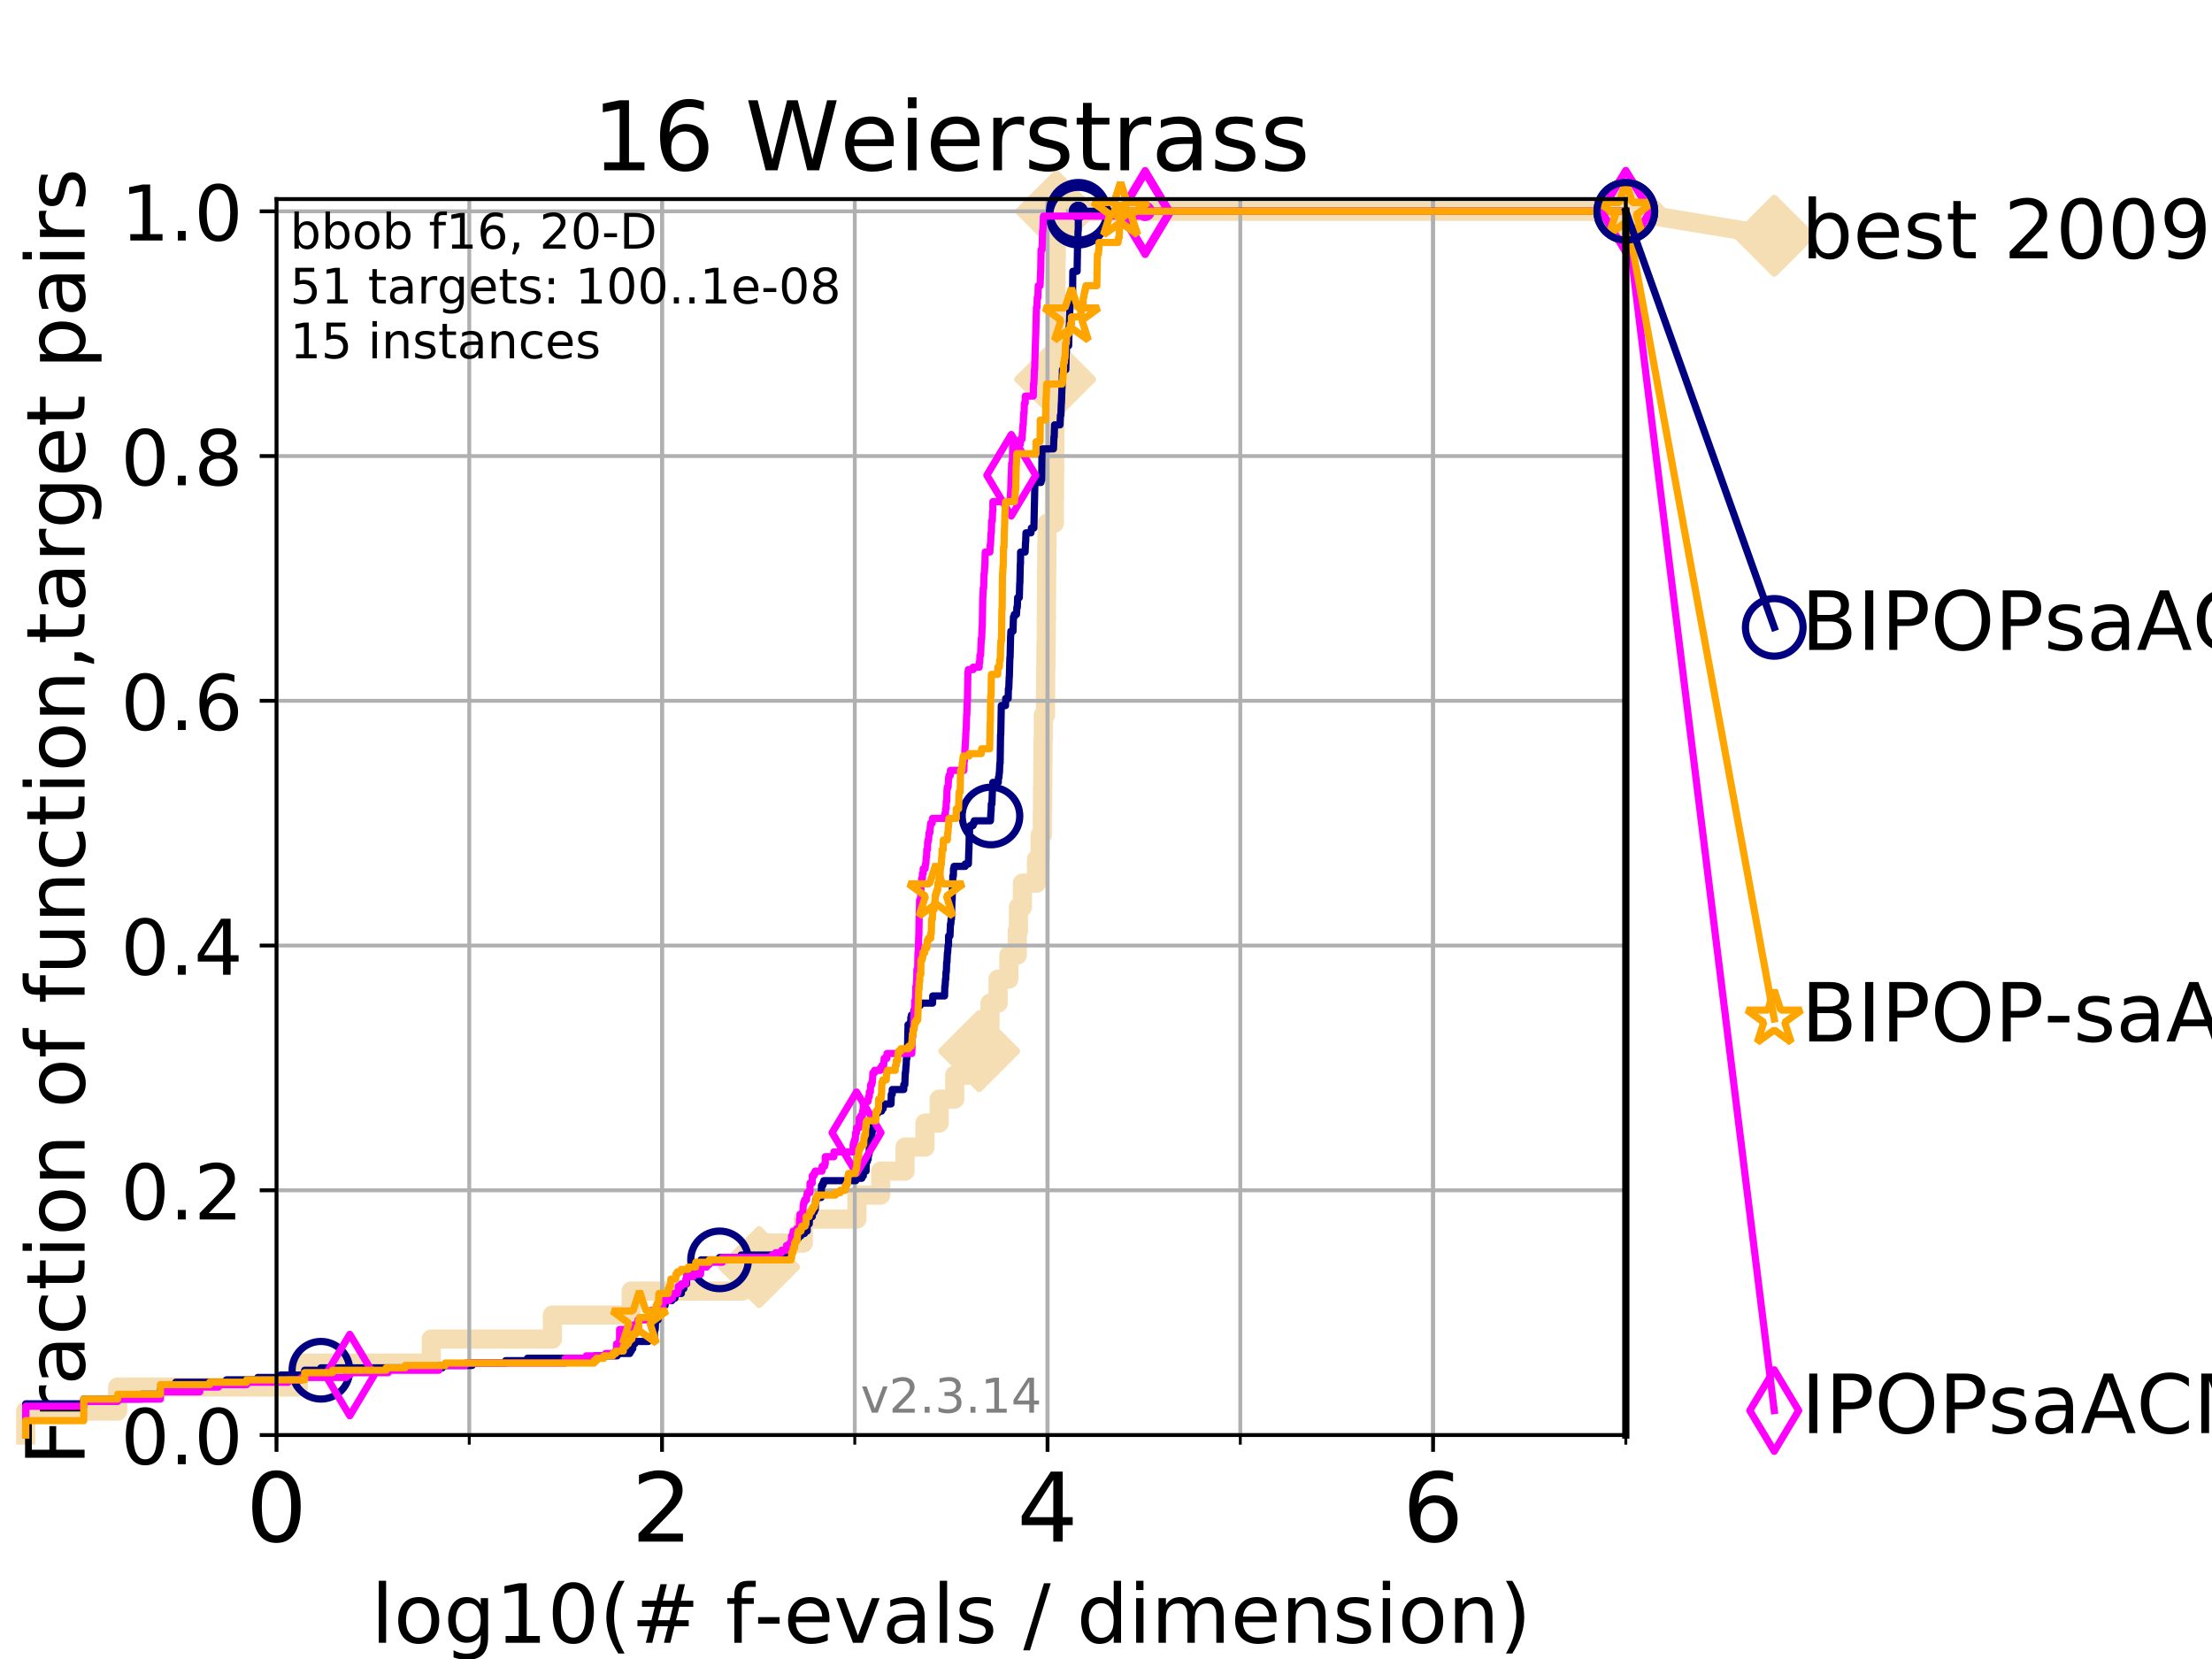 <?xml version="1.0" encoding="utf-8" standalone="no"?>
<!DOCTYPE svg PUBLIC "-//W3C//DTD SVG 1.1//EN"
  "http://www.w3.org/Graphics/SVG/1.1/DTD/svg11.dtd">
<!-- Created with matplotlib (https://matplotlib.org/) -->
<svg height="345.6pt" version="1.1" viewBox="0 0 460.8 345.6" width="460.8pt" xmlns="http://www.w3.org/2000/svg" xmlns:xlink="http://www.w3.org/1999/xlink">
 <defs>
  <style type="text/css">
*{stroke-linecap:butt;stroke-linejoin:round;}
  </style>
 </defs>
 <g id="figure_1">
  <g id="patch_1">
   <path d="M 0 345.6 
L 460.8 345.6 
L 460.8 0 
L 0 0 
z
" style="fill:#ffffff;"/>
  </g>
  <g id="axes_1">
   <g id="patch_2">
    <path d="M 57.6 298.944 
L 338.688 298.944 
L 338.688 41.472 
L 57.6 41.472 
z
" style="fill:#ffffff;"/>
   </g>
   <g id="line2d_1">
    <path d="M 5.357 298.944 
L 5.357 293.946 
L 24.516 293.946 
L 24.516 288.947 
L 62.175 288.947 
L 62.175 283.949 
L 89.836 283.949 
L 89.836 278.95 
L 115.077 278.95 
L 115.077 273.952 
L 131.49 273.952 
L 131.49 268.953 
L 154.671 268.953 
L 154.671 263.955 
L 158.144 263.955 
L 158.144 258.956 
L 167.343 258.956 
L 167.343 253.958 
L 178.516 253.958 
L 178.516 248.959 
L 183.47 248.959 
L 183.47 243.961 
L 188.535 243.961 
L 188.535 238.962 
L 192.69 238.962 
L 192.69 233.964 
L 195.647 233.964 
L 195.647 228.965 
L 198.885 228.965 
L 198.885 223.967 
L 201.579 223.967 
L 201.579 218.968 
L 203.976 218.968 
L 203.976 213.97 
L 206.227 213.97 
L 206.227 208.971 
L 207.914 208.971 
L 207.914 203.973 
L 210.163 203.973 
L 210.163 198.974 
L 211.91 198.974 
L 211.91 193.976 
L 212.154 193.976 
L 212.154 188.977 
L 212.99 188.977 
L 212.99 183.979 
L 215.923 183.979 
L 215.923 178.98 
L 216.682 178.98 
L 216.682 173.982 
L 217.137 173.982 
L 217.137 168.983 
L 217.179 168.983 
L 217.179 163.985 
L 217.237 163.985 
L 217.237 158.986 
L 217.279 158.986 
L 217.279 153.988 
L 217.347 153.988 
L 217.347 148.989 
L 217.801 148.989 
L 217.801 143.991 
L 217.834 143.991 
L 217.834 138.992 
L 217.887 138.992 
L 217.887 133.994 
L 217.944 133.994 
L 217.944 128.995 
L 217.99 128.995 
L 217.99 123.997 
L 218.026 123.997 
L 218.026 118.999 
L 218.068 118.999 
L 218.068 114 
L 218.12 114 
L 218.12 109.002 
L 219.635 109.002 
L 219.635 104.003 
L 219.674 104.003 
L 219.674 99.005 
L 219.707 99.005 
L 219.707 94.006 
L 219.741 94.006 
L 219.741 89.008 
L 219.782 89.008 
L 219.782 84.009 
L 219.81 84.009 
L 219.81 79.011 
L 219.852 79.011 
L 219.852 74.012 
L 219.892 74.012 
L 219.892 69.014 
L 219.922 69.014 
L 219.922 64.015 
L 219.946 64.015 
L 219.946 59.017 
L 219.982 59.017 
L 219.982 54.018 
L 220.031 54.018 
L 220.031 49.02 
L 220.057 49.02 
L 220.057 44.021 
L 338.688 44.021 
" style="fill:none;stroke:#f5deb3;stroke-linecap:square;stroke-width:4;"/>
   </g>
   <g id="line2d_2">
    <defs>
     <path d="M -0 7.778 
L 7.778 0 
L 0 -7.778 
L -7.778 -0 
z
" id="mfcc51eed0a" style="stroke:#f5deb3;stroke-linejoin:miter;stroke-width:1.5;"/>
    </defs>
    <g>
     <use style="fill:#f5deb3;stroke:#f5deb3;stroke-linejoin:miter;stroke-width:1.5;" x="158.144" xlink:href="#mfcc51eed0a" y="263.955"/>
     <use style="fill:#f5deb3;stroke:#f5deb3;stroke-linejoin:miter;stroke-width:1.5;" x="203.976" xlink:href="#mfcc51eed0a" y="218.968"/>
     <use style="fill:#f5deb3;stroke:#f5deb3;stroke-linejoin:miter;stroke-width:1.5;" x="219.81" xlink:href="#mfcc51eed0a" y="79.011"/>
     <use style="fill:#f5deb3;stroke:#f5deb3;stroke-linejoin:miter;stroke-width:1.5;" x="220.057" xlink:href="#mfcc51eed0a" y="44.021"/>
     <use style="fill:#f5deb3;stroke:#f5deb3;stroke-linejoin:miter;stroke-width:1.5;" x="220.057" xlink:href="#mfcc51eed0a" y="44.021"/>
     <use style="fill:#f5deb3;stroke:#f5deb3;stroke-linejoin:miter;stroke-width:1.5;" x="338.688" xlink:href="#mfcc51eed0a" y="44.021"/>
    </g>
   </g>
   <g id="line2d_3">
    <path style="fill:none;stroke:#f5deb3;stroke-linecap:square;stroke-width:4;"/>
    <g/>
   </g>
   <g id="line2d_4">
    <path d="M 338.688 44.021 
L 369.608 49.12 
" style="fill:none;stroke:#f5deb3;stroke-linecap:square;stroke-width:4;"/>
    <g>
     <use style="fill:#f5deb3;stroke:#f5deb3;stroke-linejoin:miter;stroke-width:1.5;" x="338.688" xlink:href="#mfcc51eed0a" y="44.021"/>
     <use style="fill:#f5deb3;stroke:#f5deb3;stroke-linejoin:miter;stroke-width:1.5;" x="369.608" xlink:href="#mfcc51eed0a" y="49.12"/>
    </g>
   </g>
   <g id="matplotlib.axis_1">
    <g id="xtick_1">
     <g id="line2d_5">
      <path clip-path="url(#p5e558478d0)" d="M 57.6 298.944 
L 57.6 41.472 
" style="fill:none;stroke:#b0b0b0;stroke-linecap:square;stroke-width:0.8;"/>
     </g>
     <g id="line2d_6">
      <defs>
       <path d="M 0 0 
L 0 3.5 
" id="mfacc91d246" style="stroke:#000000;stroke-width:0.8;"/>
      </defs>
      <g>
       <use style="stroke:#000000;stroke-width:0.8;" x="57.6" xlink:href="#mfacc91d246" y="298.944"/>
      </g>
     </g>
     <g id="text_1">
      <!-- 0 -->
      <defs>
       <path d="M 31.781 66.406 
Q 24.172 66.406 20.328 58.906 
Q 16.5 51.422 16.5 36.375 
Q 16.5 21.391 20.328 13.891 
Q 24.172 6.391 31.781 6.391 
Q 39.453 6.391 43.281 13.891 
Q 47.125 21.391 47.125 36.375 
Q 47.125 51.422 43.281 58.906 
Q 39.453 66.406 31.781 66.406 
z
M 31.781 74.219 
Q 44.047 74.219 50.516 64.516 
Q 56.984 54.828 56.984 36.375 
Q 56.984 17.969 50.516 8.266 
Q 44.047 -1.422 31.781 -1.422 
Q 19.531 -1.422 13.062 8.266 
Q 6.594 17.969 6.594 36.375 
Q 6.594 54.828 13.062 64.516 
Q 19.531 74.219 31.781 74.219 
z
" id="DejaVuSans-48"/>
      </defs>
      <g transform="translate(51.237 321.141)scale(0.2 -0.2)">
       <use xlink:href="#DejaVuSans-48"/>
      </g>
     </g>
    </g>
    <g id="xtick_2">
     <g id="line2d_7">
      <path clip-path="url(#p5e558478d0)" d="M 137.911 298.944 
L 137.911 41.472 
" style="fill:none;stroke:#b0b0b0;stroke-linecap:square;stroke-width:0.8;"/>
     </g>
     <g id="line2d_8">
      <g>
       <use style="stroke:#000000;stroke-width:0.8;" x="137.911" xlink:href="#mfacc91d246" y="298.944"/>
      </g>
     </g>
     <g id="text_2">
      <!-- 2 -->
      <defs>
       <path d="M 19.188 8.297 
L 53.609 8.297 
L 53.609 0 
L 7.328 0 
L 7.328 8.297 
Q 12.938 14.109 22.625 23.891 
Q 32.328 33.688 34.812 36.531 
Q 39.547 41.844 41.422 45.531 
Q 43.312 49.219 43.312 52.781 
Q 43.312 58.594 39.234 62.25 
Q 35.156 65.922 28.609 65.922 
Q 23.969 65.922 18.812 64.312 
Q 13.672 62.703 7.812 59.422 
L 7.812 69.391 
Q 13.766 71.781 18.938 73 
Q 24.125 74.219 28.422 74.219 
Q 39.75 74.219 46.484 68.547 
Q 53.219 62.891 53.219 53.422 
Q 53.219 48.922 51.531 44.891 
Q 49.859 40.875 45.406 35.406 
Q 44.188 33.984 37.641 27.219 
Q 31.109 20.453 19.188 8.297 
z
" id="DejaVuSans-50"/>
      </defs>
      <g transform="translate(131.548 321.141)scale(0.2 -0.2)">
       <use xlink:href="#DejaVuSans-50"/>
      </g>
     </g>
    </g>
    <g id="xtick_3">
     <g id="line2d_9">
      <path clip-path="url(#p5e558478d0)" d="M 218.222 298.944 
L 218.222 41.472 
" style="fill:none;stroke:#b0b0b0;stroke-linecap:square;stroke-width:0.8;"/>
     </g>
     <g id="line2d_10">
      <g>
       <use style="stroke:#000000;stroke-width:0.8;" x="218.222" xlink:href="#mfacc91d246" y="298.944"/>
      </g>
     </g>
     <g id="text_3">
      <!-- 4 -->
      <defs>
       <path d="M 37.797 64.312 
L 12.891 25.391 
L 37.797 25.391 
z
M 35.203 72.906 
L 47.609 72.906 
L 47.609 25.391 
L 58.016 25.391 
L 58.016 17.188 
L 47.609 17.188 
L 47.609 0 
L 37.797 0 
L 37.797 17.188 
L 4.891 17.188 
L 4.891 26.703 
z
" id="DejaVuSans-52"/>
      </defs>
      <g transform="translate(211.859 321.141)scale(0.2 -0.2)">
       <use xlink:href="#DejaVuSans-52"/>
      </g>
     </g>
    </g>
    <g id="xtick_4">
     <g id="line2d_11">
      <path clip-path="url(#p5e558478d0)" d="M 298.533 298.944 
L 298.533 41.472 
" style="fill:none;stroke:#b0b0b0;stroke-linecap:square;stroke-width:0.8;"/>
     </g>
     <g id="line2d_12">
      <g>
       <use style="stroke:#000000;stroke-width:0.8;" x="298.533" xlink:href="#mfacc91d246" y="298.944"/>
      </g>
     </g>
     <g id="text_4">
      <!-- 6 -->
      <defs>
       <path d="M 33.016 40.375 
Q 26.375 40.375 22.484 35.828 
Q 18.609 31.297 18.609 23.391 
Q 18.609 15.531 22.484 10.953 
Q 26.375 6.391 33.016 6.391 
Q 39.656 6.391 43.531 10.953 
Q 47.406 15.531 47.406 23.391 
Q 47.406 31.297 43.531 35.828 
Q 39.656 40.375 33.016 40.375 
z
M 52.594 71.297 
L 52.594 62.312 
Q 48.875 64.062 45.094 64.984 
Q 41.312 65.922 37.594 65.922 
Q 27.828 65.922 22.672 59.328 
Q 17.531 52.734 16.797 39.406 
Q 19.672 43.656 24.016 45.922 
Q 28.375 48.188 33.594 48.188 
Q 44.578 48.188 50.953 41.516 
Q 57.328 34.859 57.328 23.391 
Q 57.328 12.156 50.688 5.359 
Q 44.047 -1.422 33.016 -1.422 
Q 20.359 -1.422 13.672 8.266 
Q 6.984 17.969 6.984 36.375 
Q 6.984 53.656 15.188 63.938 
Q 23.391 74.219 37.203 74.219 
Q 40.922 74.219 44.703 73.484 
Q 48.484 72.75 52.594 71.297 
z
" id="DejaVuSans-54"/>
      </defs>
      <g transform="translate(292.17 321.141)scale(0.2 -0.2)">
       <use xlink:href="#DejaVuSans-54"/>
      </g>
     </g>
    </g>
    <g id="xtick_5">
     <g id="line2d_13">
      <path clip-path="url(#p5e558478d0)" d="M 57.6 298.944 
L 57.6 41.472 
" style="fill:none;stroke:#b0b0b0;stroke-linecap:square;stroke-width:0.8;"/>
     </g>
     <g id="line2d_14">
      <defs>
       <path d="M 0 0 
L 0 2 
" id="mecdef87e85" style="stroke:#000000;stroke-width:0.6;"/>
      </defs>
      <g>
       <use style="stroke:#000000;stroke-width:0.6;" x="57.6" xlink:href="#mecdef87e85" y="298.944"/>
      </g>
     </g>
    </g>
    <g id="xtick_6">
     <g id="line2d_15">
      <path clip-path="url(#p5e558478d0)" d="M 97.755 298.944 
L 97.755 41.472 
" style="fill:none;stroke:#b0b0b0;stroke-linecap:square;stroke-width:0.8;"/>
     </g>
     <g id="line2d_16">
      <g>
       <use style="stroke:#000000;stroke-width:0.6;" x="97.755" xlink:href="#mecdef87e85" y="298.944"/>
      </g>
     </g>
    </g>
    <g id="xtick_7">
     <g id="line2d_17">
      <path clip-path="url(#p5e558478d0)" d="M 137.911 298.944 
L 137.911 41.472 
" style="fill:none;stroke:#b0b0b0;stroke-linecap:square;stroke-width:0.8;"/>
     </g>
     <g id="line2d_18">
      <g>
       <use style="stroke:#000000;stroke-width:0.6;" x="137.911" xlink:href="#mecdef87e85" y="298.944"/>
      </g>
     </g>
    </g>
    <g id="xtick_8">
     <g id="line2d_19">
      <path clip-path="url(#p5e558478d0)" d="M 178.066 298.944 
L 178.066 41.472 
" style="fill:none;stroke:#b0b0b0;stroke-linecap:square;stroke-width:0.8;"/>
     </g>
     <g id="line2d_20">
      <g>
       <use style="stroke:#000000;stroke-width:0.6;" x="178.066" xlink:href="#mecdef87e85" y="298.944"/>
      </g>
     </g>
    </g>
    <g id="xtick_9">
     <g id="line2d_21">
      <path clip-path="url(#p5e558478d0)" d="M 218.222 298.944 
L 218.222 41.472 
" style="fill:none;stroke:#b0b0b0;stroke-linecap:square;stroke-width:0.8;"/>
     </g>
     <g id="line2d_22">
      <g>
       <use style="stroke:#000000;stroke-width:0.6;" x="218.222" xlink:href="#mecdef87e85" y="298.944"/>
      </g>
     </g>
    </g>
    <g id="xtick_10">
     <g id="line2d_23">
      <path clip-path="url(#p5e558478d0)" d="M 258.377 298.944 
L 258.377 41.472 
" style="fill:none;stroke:#b0b0b0;stroke-linecap:square;stroke-width:0.8;"/>
     </g>
     <g id="line2d_24">
      <g>
       <use style="stroke:#000000;stroke-width:0.6;" x="258.377" xlink:href="#mecdef87e85" y="298.944"/>
      </g>
     </g>
    </g>
    <g id="xtick_11">
     <g id="line2d_25">
      <path clip-path="url(#p5e558478d0)" d="M 298.533 298.944 
L 298.533 41.472 
" style="fill:none;stroke:#b0b0b0;stroke-linecap:square;stroke-width:0.8;"/>
     </g>
     <g id="line2d_26">
      <g>
       <use style="stroke:#000000;stroke-width:0.6;" x="298.533" xlink:href="#mecdef87e85" y="298.944"/>
      </g>
     </g>
    </g>
    <g id="xtick_12">
     <g id="line2d_27">
      <path clip-path="url(#p5e558478d0)" d="M 338.688 298.944 
L 338.688 41.472 
" style="fill:none;stroke:#b0b0b0;stroke-linecap:square;stroke-width:0.8;"/>
     </g>
     <g id="line2d_28">
      <g>
       <use style="stroke:#000000;stroke-width:0.6;" x="338.688" xlink:href="#mecdef87e85" y="298.944"/>
      </g>
     </g>
    </g>
    <g id="text_5">
     <!-- log10(# f-evals / dimension) -->
     <defs>
      <path d="M 9.422 75.984 
L 18.406 75.984 
L 18.406 0 
L 9.422 0 
z
" id="DejaVuSans-108"/>
      <path d="M 30.609 48.391 
Q 23.391 48.391 19.188 42.75 
Q 14.984 37.109 14.984 27.297 
Q 14.984 17.484 19.156 11.844 
Q 23.344 6.203 30.609 6.203 
Q 37.797 6.203 41.984 11.859 
Q 46.188 17.531 46.188 27.297 
Q 46.188 37.016 41.984 42.703 
Q 37.797 48.391 30.609 48.391 
z
M 30.609 56 
Q 42.328 56 49.016 48.375 
Q 55.719 40.766 55.719 27.297 
Q 55.719 13.875 49.016 6.219 
Q 42.328 -1.422 30.609 -1.422 
Q 18.844 -1.422 12.172 6.219 
Q 5.516 13.875 5.516 27.297 
Q 5.516 40.766 12.172 48.375 
Q 18.844 56 30.609 56 
z
" id="DejaVuSans-111"/>
      <path d="M 45.406 27.984 
Q 45.406 37.75 41.375 43.109 
Q 37.359 48.484 30.078 48.484 
Q 22.859 48.484 18.828 43.109 
Q 14.797 37.75 14.797 27.984 
Q 14.797 18.266 18.828 12.891 
Q 22.859 7.516 30.078 7.516 
Q 37.359 7.516 41.375 12.891 
Q 45.406 18.266 45.406 27.984 
z
M 54.391 6.781 
Q 54.391 -7.172 48.188 -13.984 
Q 42 -20.797 29.203 -20.797 
Q 24.469 -20.797 20.266 -20.094 
Q 16.062 -19.391 12.109 -17.922 
L 12.109 -9.188 
Q 16.062 -11.328 19.922 -12.344 
Q 23.781 -13.375 27.781 -13.375 
Q 36.625 -13.375 41.016 -8.766 
Q 45.406 -4.156 45.406 5.172 
L 45.406 9.625 
Q 42.625 4.781 38.281 2.391 
Q 33.938 0 27.875 0 
Q 17.828 0 11.672 7.656 
Q 5.516 15.328 5.516 27.984 
Q 5.516 40.672 11.672 48.328 
Q 17.828 56 27.875 56 
Q 33.938 56 38.281 53.609 
Q 42.625 51.219 45.406 46.391 
L 45.406 54.688 
L 54.391 54.688 
z
" id="DejaVuSans-103"/>
      <path d="M 12.406 8.297 
L 28.516 8.297 
L 28.516 63.922 
L 10.984 60.406 
L 10.984 69.391 
L 28.422 72.906 
L 38.281 72.906 
L 38.281 8.297 
L 54.391 8.297 
L 54.391 0 
L 12.406 0 
z
" id="DejaVuSans-49"/>
      <path d="M 31 75.875 
Q 24.469 64.656 21.281 53.656 
Q 18.109 42.672 18.109 31.391 
Q 18.109 20.125 21.312 9.062 
Q 24.516 -2 31 -13.188 
L 23.188 -13.188 
Q 15.875 -1.703 12.234 9.375 
Q 8.594 20.453 8.594 31.391 
Q 8.594 42.281 12.203 53.312 
Q 15.828 64.359 23.188 75.875 
z
" id="DejaVuSans-40"/>
      <path d="M 51.125 44 
L 36.922 44 
L 32.812 27.688 
L 47.125 27.688 
z
M 43.797 71.781 
L 38.719 51.516 
L 52.984 51.516 
L 58.109 71.781 
L 65.922 71.781 
L 60.891 51.516 
L 76.125 51.516 
L 76.125 44 
L 58.984 44 
L 54.984 27.688 
L 70.516 27.688 
L 70.516 20.219 
L 53.078 20.219 
L 48 0 
L 40.188 0 
L 45.219 20.219 
L 30.906 20.219 
L 25.875 0 
L 18.016 0 
L 23.094 20.219 
L 7.719 20.219 
L 7.719 27.688 
L 24.906 27.688 
L 29 44 
L 13.281 44 
L 13.281 51.516 
L 30.906 51.516 
L 35.891 71.781 
z
" id="DejaVuSans-35"/>
      <path id="DejaVuSans-32"/>
      <path d="M 37.109 75.984 
L 37.109 68.5 
L 28.516 68.5 
Q 23.688 68.5 21.797 66.547 
Q 19.922 64.594 19.922 59.516 
L 19.922 54.688 
L 34.719 54.688 
L 34.719 47.703 
L 19.922 47.703 
L 19.922 0 
L 10.891 0 
L 10.891 47.703 
L 2.297 47.703 
L 2.297 54.688 
L 10.891 54.688 
L 10.891 58.5 
Q 10.891 67.625 15.141 71.797 
Q 19.391 75.984 28.609 75.984 
z
" id="DejaVuSans-102"/>
      <path d="M 4.891 31.391 
L 31.203 31.391 
L 31.203 23.391 
L 4.891 23.391 
z
" id="DejaVuSans-45"/>
      <path d="M 56.203 29.594 
L 56.203 25.203 
L 14.891 25.203 
Q 15.484 15.922 20.484 11.062 
Q 25.484 6.203 34.422 6.203 
Q 39.594 6.203 44.453 7.469 
Q 49.312 8.734 54.109 11.281 
L 54.109 2.781 
Q 49.266 0.734 44.188 -0.344 
Q 39.109 -1.422 33.891 -1.422 
Q 20.797 -1.422 13.156 6.188 
Q 5.516 13.812 5.516 26.812 
Q 5.516 40.234 12.766 48.109 
Q 20.016 56 32.328 56 
Q 43.359 56 49.781 48.891 
Q 56.203 41.797 56.203 29.594 
z
M 47.219 32.234 
Q 47.125 39.594 43.094 43.984 
Q 39.062 48.391 32.422 48.391 
Q 24.906 48.391 20.391 44.141 
Q 15.875 39.891 15.188 32.172 
z
" id="DejaVuSans-101"/>
      <path d="M 2.984 54.688 
L 12.5 54.688 
L 29.594 8.797 
L 46.688 54.688 
L 56.203 54.688 
L 35.688 0 
L 23.484 0 
z
" id="DejaVuSans-118"/>
      <path d="M 34.281 27.484 
Q 23.391 27.484 19.188 25 
Q 14.984 22.516 14.984 16.5 
Q 14.984 11.719 18.141 8.906 
Q 21.297 6.109 26.703 6.109 
Q 34.188 6.109 38.703 11.406 
Q 43.219 16.703 43.219 25.484 
L 43.219 27.484 
z
M 52.203 31.203 
L 52.203 0 
L 43.219 0 
L 43.219 8.297 
Q 40.141 3.328 35.547 0.953 
Q 30.953 -1.422 24.312 -1.422 
Q 15.922 -1.422 10.953 3.297 
Q 6 8.016 6 15.922 
Q 6 25.141 12.172 29.828 
Q 18.359 34.516 30.609 34.516 
L 43.219 34.516 
L 43.219 35.406 
Q 43.219 41.609 39.141 45 
Q 35.062 48.391 27.688 48.391 
Q 23 48.391 18.547 47.266 
Q 14.109 46.141 10.016 43.891 
L 10.016 52.203 
Q 14.938 54.109 19.578 55.047 
Q 24.219 56 28.609 56 
Q 40.484 56 46.344 49.844 
Q 52.203 43.703 52.203 31.203 
z
" id="DejaVuSans-97"/>
      <path d="M 44.281 53.078 
L 44.281 44.578 
Q 40.484 46.531 36.375 47.5 
Q 32.281 48.484 27.875 48.484 
Q 21.188 48.484 17.844 46.438 
Q 14.5 44.391 14.5 40.281 
Q 14.5 37.156 16.891 35.375 
Q 19.281 33.594 26.516 31.984 
L 29.594 31.297 
Q 39.156 29.25 43.188 25.516 
Q 47.219 21.781 47.219 15.094 
Q 47.219 7.469 41.188 3.016 
Q 35.156 -1.422 24.609 -1.422 
Q 20.219 -1.422 15.453 -0.562 
Q 10.688 0.297 5.422 2 
L 5.422 11.281 
Q 10.406 8.688 15.234 7.391 
Q 20.062 6.109 24.812 6.109 
Q 31.156 6.109 34.562 8.281 
Q 37.984 10.453 37.984 14.406 
Q 37.984 18.062 35.516 20.016 
Q 33.062 21.969 24.703 23.781 
L 21.578 24.516 
Q 13.234 26.266 9.516 29.906 
Q 5.812 33.547 5.812 39.891 
Q 5.812 47.609 11.281 51.797 
Q 16.75 56 26.812 56 
Q 31.781 56 36.172 55.266 
Q 40.578 54.547 44.281 53.078 
z
" id="DejaVuSans-115"/>
      <path d="M 25.391 72.906 
L 33.688 72.906 
L 8.297 -9.281 
L 0 -9.281 
z
" id="DejaVuSans-47"/>
      <path d="M 45.406 46.391 
L 45.406 75.984 
L 54.391 75.984 
L 54.391 0 
L 45.406 0 
L 45.406 8.203 
Q 42.578 3.328 38.25 0.953 
Q 33.938 -1.422 27.875 -1.422 
Q 17.969 -1.422 11.734 6.484 
Q 5.516 14.406 5.516 27.297 
Q 5.516 40.188 11.734 48.094 
Q 17.969 56 27.875 56 
Q 33.938 56 38.25 53.625 
Q 42.578 51.266 45.406 46.391 
z
M 14.797 27.297 
Q 14.797 17.391 18.875 11.75 
Q 22.953 6.109 30.078 6.109 
Q 37.203 6.109 41.297 11.75 
Q 45.406 17.391 45.406 27.297 
Q 45.406 37.203 41.297 42.844 
Q 37.203 48.484 30.078 48.484 
Q 22.953 48.484 18.875 42.844 
Q 14.797 37.203 14.797 27.297 
z
" id="DejaVuSans-100"/>
      <path d="M 9.422 54.688 
L 18.406 54.688 
L 18.406 0 
L 9.422 0 
z
M 9.422 75.984 
L 18.406 75.984 
L 18.406 64.594 
L 9.422 64.594 
z
" id="DejaVuSans-105"/>
      <path d="M 52 44.188 
Q 55.375 50.25 60.062 53.125 
Q 64.75 56 71.094 56 
Q 79.641 56 84.281 50.016 
Q 88.922 44.047 88.922 33.016 
L 88.922 0 
L 79.891 0 
L 79.891 32.719 
Q 79.891 40.578 77.094 44.375 
Q 74.312 48.188 68.609 48.188 
Q 61.625 48.188 57.562 43.547 
Q 53.516 38.922 53.516 30.906 
L 53.516 0 
L 44.484 0 
L 44.484 32.719 
Q 44.484 40.625 41.703 44.406 
Q 38.922 48.188 33.109 48.188 
Q 26.219 48.188 22.156 43.531 
Q 18.109 38.875 18.109 30.906 
L 18.109 0 
L 9.078 0 
L 9.078 54.688 
L 18.109 54.688 
L 18.109 46.188 
Q 21.188 51.219 25.484 53.609 
Q 29.781 56 35.688 56 
Q 41.656 56 45.828 52.969 
Q 50 49.953 52 44.188 
z
" id="DejaVuSans-109"/>
      <path d="M 54.891 33.016 
L 54.891 0 
L 45.906 0 
L 45.906 32.719 
Q 45.906 40.484 42.875 44.328 
Q 39.844 48.188 33.797 48.188 
Q 26.516 48.188 22.312 43.547 
Q 18.109 38.922 18.109 30.906 
L 18.109 0 
L 9.078 0 
L 9.078 54.688 
L 18.109 54.688 
L 18.109 46.188 
Q 21.344 51.125 25.703 53.562 
Q 30.078 56 35.797 56 
Q 45.219 56 50.047 50.172 
Q 54.891 44.344 54.891 33.016 
z
" id="DejaVuSans-110"/>
      <path d="M 8.016 75.875 
L 15.828 75.875 
Q 23.141 64.359 26.781 53.312 
Q 30.422 42.281 30.422 31.391 
Q 30.422 20.453 26.781 9.375 
Q 23.141 -1.703 15.828 -13.188 
L 8.016 -13.188 
Q 14.5 -2 17.703 9.062 
Q 20.906 20.125 20.906 31.391 
Q 20.906 42.672 17.703 53.656 
Q 14.5 64.656 8.016 75.875 
z
" id="DejaVuSans-41"/>
     </defs>
     <g transform="translate(77.303 342.218)scale(0.17 -0.17)">
      <use xlink:href="#DejaVuSans-108"/>
      <use x="27.783" xlink:href="#DejaVuSans-111"/>
      <use x="88.965" xlink:href="#DejaVuSans-103"/>
      <use x="152.441" xlink:href="#DejaVuSans-49"/>
      <use x="216.064" xlink:href="#DejaVuSans-48"/>
      <use x="279.688" xlink:href="#DejaVuSans-40"/>
      <use x="318.701" xlink:href="#DejaVuSans-35"/>
      <use x="402.49" xlink:href="#DejaVuSans-32"/>
      <use x="434.277" xlink:href="#DejaVuSans-102"/>
      <use x="469.404" xlink:href="#DejaVuSans-45"/>
      <use x="505.488" xlink:href="#DejaVuSans-101"/>
      <use x="567.012" xlink:href="#DejaVuSans-118"/>
      <use x="626.191" xlink:href="#DejaVuSans-97"/>
      <use x="687.471" xlink:href="#DejaVuSans-108"/>
      <use x="715.254" xlink:href="#DejaVuSans-115"/>
      <use x="767.354" xlink:href="#DejaVuSans-32"/>
      <use x="799.141" xlink:href="#DejaVuSans-47"/>
      <use x="832.832" xlink:href="#DejaVuSans-32"/>
      <use x="864.619" xlink:href="#DejaVuSans-100"/>
      <use x="928.096" xlink:href="#DejaVuSans-105"/>
      <use x="955.879" xlink:href="#DejaVuSans-109"/>
      <use x="1053.291" xlink:href="#DejaVuSans-101"/>
      <use x="1114.814" xlink:href="#DejaVuSans-110"/>
      <use x="1178.193" xlink:href="#DejaVuSans-115"/>
      <use x="1230.293" xlink:href="#DejaVuSans-105"/>
      <use x="1258.076" xlink:href="#DejaVuSans-111"/>
      <use x="1319.258" xlink:href="#DejaVuSans-110"/>
      <use x="1382.637" xlink:href="#DejaVuSans-41"/>
     </g>
    </g>
   </g>
   <g id="matplotlib.axis_2">
    <g id="ytick_1">
     <g id="line2d_29">
      <path clip-path="url(#p5e558478d0)" d="M 57.6 298.944 
L 338.688 298.944 
" style="fill:none;stroke:#b0b0b0;stroke-linecap:square;stroke-width:0.8;"/>
     </g>
     <g id="line2d_30">
      <defs>
       <path d="M 0 0 
L -3.5 0 
" id="m9f051b591d" style="stroke:#000000;stroke-width:0.8;"/>
      </defs>
      <g>
       <use style="stroke:#000000;stroke-width:0.8;" x="57.6" xlink:href="#m9f051b591d" y="298.944"/>
      </g>
     </g>
     <g id="text_6">
      <!-- 0.0 -->
      <defs>
       <path d="M 10.688 12.406 
L 21 12.406 
L 21 0 
L 10.688 0 
z
" id="DejaVuSans-46"/>
      </defs>
      <g transform="translate(25.155 305.023)scale(0.16 -0.16)">
       <use xlink:href="#DejaVuSans-48"/>
       <use x="63.623" xlink:href="#DejaVuSans-46"/>
       <use x="95.41" xlink:href="#DejaVuSans-48"/>
      </g>
     </g>
    </g>
    <g id="ytick_2">
     <g id="line2d_31">
      <path clip-path="url(#p5e558478d0)" d="M 57.6 247.959 
L 338.688 247.959 
" style="fill:none;stroke:#b0b0b0;stroke-linecap:square;stroke-width:0.8;"/>
     </g>
     <g id="line2d_32">
      <g>
       <use style="stroke:#000000;stroke-width:0.8;" x="57.6" xlink:href="#m9f051b591d" y="247.959"/>
      </g>
     </g>
     <g id="text_7">
      <!-- 0.2 -->
      <g transform="translate(25.155 254.038)scale(0.16 -0.16)">
       <use xlink:href="#DejaVuSans-48"/>
       <use x="63.623" xlink:href="#DejaVuSans-46"/>
       <use x="95.41" xlink:href="#DejaVuSans-50"/>
      </g>
     </g>
    </g>
    <g id="ytick_3">
     <g id="line2d_33">
      <path clip-path="url(#p5e558478d0)" d="M 57.6 196.975 
L 338.688 196.975 
" style="fill:none;stroke:#b0b0b0;stroke-linecap:square;stroke-width:0.8;"/>
     </g>
     <g id="line2d_34">
      <g>
       <use style="stroke:#000000;stroke-width:0.8;" x="57.6" xlink:href="#m9f051b591d" y="196.975"/>
      </g>
     </g>
     <g id="text_8">
      <!-- 0.4 -->
      <g transform="translate(25.155 203.054)scale(0.16 -0.16)">
       <use xlink:href="#DejaVuSans-48"/>
       <use x="63.623" xlink:href="#DejaVuSans-46"/>
       <use x="95.41" xlink:href="#DejaVuSans-52"/>
      </g>
     </g>
    </g>
    <g id="ytick_4">
     <g id="line2d_35">
      <path clip-path="url(#p5e558478d0)" d="M 57.6 145.99 
L 338.688 145.99 
" style="fill:none;stroke:#b0b0b0;stroke-linecap:square;stroke-width:0.8;"/>
     </g>
     <g id="line2d_36">
      <g>
       <use style="stroke:#000000;stroke-width:0.8;" x="57.6" xlink:href="#m9f051b591d" y="145.99"/>
      </g>
     </g>
     <g id="text_9">
      <!-- 0.6 -->
      <g transform="translate(25.155 152.069)scale(0.16 -0.16)">
       <use xlink:href="#DejaVuSans-48"/>
       <use x="63.623" xlink:href="#DejaVuSans-46"/>
       <use x="95.41" xlink:href="#DejaVuSans-54"/>
      </g>
     </g>
    </g>
    <g id="ytick_5">
     <g id="line2d_37">
      <path clip-path="url(#p5e558478d0)" d="M 57.6 95.006 
L 338.688 95.006 
" style="fill:none;stroke:#b0b0b0;stroke-linecap:square;stroke-width:0.8;"/>
     </g>
     <g id="line2d_38">
      <g>
       <use style="stroke:#000000;stroke-width:0.8;" x="57.6" xlink:href="#m9f051b591d" y="95.006"/>
      </g>
     </g>
     <g id="text_10">
      <!-- 0.8 -->
      <defs>
       <path d="M 31.781 34.625 
Q 24.75 34.625 20.719 30.859 
Q 16.703 27.094 16.703 20.516 
Q 16.703 13.922 20.719 10.156 
Q 24.75 6.391 31.781 6.391 
Q 38.812 6.391 42.859 10.172 
Q 46.922 13.969 46.922 20.516 
Q 46.922 27.094 42.891 30.859 
Q 38.875 34.625 31.781 34.625 
z
M 21.922 38.812 
Q 15.578 40.375 12.031 44.719 
Q 8.5 49.078 8.5 55.328 
Q 8.5 64.062 14.719 69.141 
Q 20.953 74.219 31.781 74.219 
Q 42.672 74.219 48.875 69.141 
Q 55.078 64.062 55.078 55.328 
Q 55.078 49.078 51.531 44.719 
Q 48 40.375 41.703 38.812 
Q 48.828 37.156 52.797 32.312 
Q 56.781 27.484 56.781 20.516 
Q 56.781 9.906 50.312 4.234 
Q 43.844 -1.422 31.781 -1.422 
Q 19.734 -1.422 13.25 4.234 
Q 6.781 9.906 6.781 20.516 
Q 6.781 27.484 10.781 32.312 
Q 14.797 37.156 21.922 38.812 
z
M 18.312 54.391 
Q 18.312 48.734 21.844 45.562 
Q 25.391 42.391 31.781 42.391 
Q 38.141 42.391 41.719 45.562 
Q 45.312 48.734 45.312 54.391 
Q 45.312 60.062 41.719 63.234 
Q 38.141 66.406 31.781 66.406 
Q 25.391 66.406 21.844 63.234 
Q 18.312 60.062 18.312 54.391 
z
" id="DejaVuSans-56"/>
      </defs>
      <g transform="translate(25.155 101.085)scale(0.16 -0.16)">
       <use xlink:href="#DejaVuSans-48"/>
       <use x="63.623" xlink:href="#DejaVuSans-46"/>
       <use x="95.41" xlink:href="#DejaVuSans-56"/>
      </g>
     </g>
    </g>
    <g id="ytick_6">
     <g id="line2d_39">
      <path clip-path="url(#p5e558478d0)" d="M 57.6 44.021 
L 338.688 44.021 
" style="fill:none;stroke:#b0b0b0;stroke-linecap:square;stroke-width:0.8;"/>
     </g>
     <g id="line2d_40">
      <g>
       <use style="stroke:#000000;stroke-width:0.8;" x="57.6" xlink:href="#m9f051b591d" y="44.021"/>
      </g>
     </g>
     <g id="text_11">
      <!-- 1.0 -->
      <g transform="translate(25.155 50.1)scale(0.16 -0.16)">
       <use xlink:href="#DejaVuSans-49"/>
       <use x="63.623" xlink:href="#DejaVuSans-46"/>
       <use x="95.41" xlink:href="#DejaVuSans-48"/>
      </g>
     </g>
    </g>
    <g id="text_12">
     <!-- Fraction of function,target pairs -->
     <defs>
      <path d="M 9.812 72.906 
L 51.703 72.906 
L 51.703 64.594 
L 19.672 64.594 
L 19.672 43.109 
L 48.578 43.109 
L 48.578 34.812 
L 19.672 34.812 
L 19.672 0 
L 9.812 0 
z
" id="DejaVuSans-70"/>
      <path d="M 41.109 46.297 
Q 39.594 47.172 37.812 47.578 
Q 36.031 48 33.891 48 
Q 26.266 48 22.188 43.047 
Q 18.109 38.094 18.109 28.812 
L 18.109 0 
L 9.078 0 
L 9.078 54.688 
L 18.109 54.688 
L 18.109 46.188 
Q 20.953 51.172 25.484 53.578 
Q 30.031 56 36.531 56 
Q 37.453 56 38.578 55.875 
Q 39.703 55.766 41.062 55.516 
z
" id="DejaVuSans-114"/>
      <path d="M 48.781 52.594 
L 48.781 44.188 
Q 44.969 46.297 41.141 47.344 
Q 37.312 48.391 33.406 48.391 
Q 24.656 48.391 19.812 42.844 
Q 14.984 37.312 14.984 27.297 
Q 14.984 17.281 19.812 11.734 
Q 24.656 6.203 33.406 6.203 
Q 37.312 6.203 41.141 7.25 
Q 44.969 8.297 48.781 10.406 
L 48.781 2.094 
Q 45.016 0.344 40.984 -0.531 
Q 36.969 -1.422 32.422 -1.422 
Q 20.062 -1.422 12.781 6.344 
Q 5.516 14.109 5.516 27.297 
Q 5.516 40.672 12.859 48.328 
Q 20.219 56 33.016 56 
Q 37.156 56 41.109 55.141 
Q 45.062 54.297 48.781 52.594 
z
" id="DejaVuSans-99"/>
      <path d="M 18.312 70.219 
L 18.312 54.688 
L 36.812 54.688 
L 36.812 47.703 
L 18.312 47.703 
L 18.312 18.016 
Q 18.312 11.328 20.141 9.422 
Q 21.969 7.516 27.594 7.516 
L 36.812 7.516 
L 36.812 0 
L 27.594 0 
Q 17.188 0 13.234 3.875 
Q 9.281 7.766 9.281 18.016 
L 9.281 47.703 
L 2.688 47.703 
L 2.688 54.688 
L 9.281 54.688 
L 9.281 70.219 
z
" id="DejaVuSans-116"/>
      <path d="M 8.5 21.578 
L 8.5 54.688 
L 17.484 54.688 
L 17.484 21.922 
Q 17.484 14.156 20.5 10.266 
Q 23.531 6.391 29.594 6.391 
Q 36.859 6.391 41.078 11.031 
Q 45.312 15.672 45.312 23.688 
L 45.312 54.688 
L 54.297 54.688 
L 54.297 0 
L 45.312 0 
L 45.312 8.406 
Q 42.047 3.422 37.719 1 
Q 33.406 -1.422 27.688 -1.422 
Q 18.266 -1.422 13.375 4.438 
Q 8.5 10.297 8.5 21.578 
z
M 31.109 56 
z
" id="DejaVuSans-117"/>
      <path d="M 11.719 12.406 
L 22.016 12.406 
L 22.016 4 
L 14.016 -11.625 
L 7.719 -11.625 
L 11.719 4 
z
" id="DejaVuSans-44"/>
      <path d="M 18.109 8.203 
L 18.109 -20.797 
L 9.078 -20.797 
L 9.078 54.688 
L 18.109 54.688 
L 18.109 46.391 
Q 20.953 51.266 25.266 53.625 
Q 29.594 56 35.594 56 
Q 45.562 56 51.781 48.094 
Q 58.016 40.188 58.016 27.297 
Q 58.016 14.406 51.781 6.484 
Q 45.562 -1.422 35.594 -1.422 
Q 29.594 -1.422 25.266 0.953 
Q 20.953 3.328 18.109 8.203 
z
M 48.688 27.297 
Q 48.688 37.203 44.609 42.844 
Q 40.531 48.484 33.406 48.484 
Q 26.266 48.484 22.188 42.844 
Q 18.109 37.203 18.109 27.297 
Q 18.109 17.391 22.188 11.75 
Q 26.266 6.109 33.406 6.109 
Q 40.531 6.109 44.609 11.75 
Q 48.688 17.391 48.688 27.297 
z
" id="DejaVuSans-112"/>
     </defs>
     <g transform="translate(17.62 305.347)rotate(-90)scale(0.17 -0.17)">
      <use xlink:href="#DejaVuSans-70"/>
      <use x="57.41" xlink:href="#DejaVuSans-114"/>
      <use x="98.523" xlink:href="#DejaVuSans-97"/>
      <use x="159.803" xlink:href="#DejaVuSans-99"/>
      <use x="214.783" xlink:href="#DejaVuSans-116"/>
      <use x="253.992" xlink:href="#DejaVuSans-105"/>
      <use x="281.775" xlink:href="#DejaVuSans-111"/>
      <use x="342.957" xlink:href="#DejaVuSans-110"/>
      <use x="406.336" xlink:href="#DejaVuSans-32"/>
      <use x="438.123" xlink:href="#DejaVuSans-111"/>
      <use x="499.305" xlink:href="#DejaVuSans-102"/>
      <use x="534.51" xlink:href="#DejaVuSans-32"/>
      <use x="566.297" xlink:href="#DejaVuSans-102"/>
      <use x="601.502" xlink:href="#DejaVuSans-117"/>
      <use x="664.881" xlink:href="#DejaVuSans-110"/>
      <use x="728.26" xlink:href="#DejaVuSans-99"/>
      <use x="783.24" xlink:href="#DejaVuSans-116"/>
      <use x="822.449" xlink:href="#DejaVuSans-105"/>
      <use x="850.232" xlink:href="#DejaVuSans-111"/>
      <use x="911.414" xlink:href="#DejaVuSans-110"/>
      <use x="974.793" xlink:href="#DejaVuSans-44"/>
      <use x="1006.58" xlink:href="#DejaVuSans-116"/>
      <use x="1045.789" xlink:href="#DejaVuSans-97"/>
      <use x="1107.068" xlink:href="#DejaVuSans-114"/>
      <use x="1148.166" xlink:href="#DejaVuSans-103"/>
      <use x="1211.643" xlink:href="#DejaVuSans-101"/>
      <use x="1273.166" xlink:href="#DejaVuSans-116"/>
      <use x="1312.375" xlink:href="#DejaVuSans-32"/>
      <use x="1344.162" xlink:href="#DejaVuSans-112"/>
      <use x="1407.639" xlink:href="#DejaVuSans-97"/>
      <use x="1468.918" xlink:href="#DejaVuSans-105"/>
      <use x="1496.701" xlink:href="#DejaVuSans-114"/>
      <use x="1537.814" xlink:href="#DejaVuSans-115"/>
     </g>
    </g>
   </g>
   <g id="line2d_41">
    <defs>
     <path d="M 0 1.5 
C 0.398 1.5 0.779 1.342 1.061 1.061 
C 1.342 0.779 1.5 0.398 1.5 0 
C 1.5 -0.398 1.342 -0.779 1.061 -1.061 
C 0.779 -1.342 0.398 -1.5 0 -1.5 
C -0.398 -1.5 -0.779 -1.342 -1.061 -1.061 
C -1.342 -0.779 -1.5 -0.398 -1.5 0 
C -1.5 0.398 -1.342 0.779 -1.061 1.061 
C -0.779 1.342 -0.398 1.5 0 1.5 
z
" id="m71dcfefea6" style="stroke:#f5deb3;"/>
    </defs>
    <g>
     <use style="fill:#f5deb3;stroke:#f5deb3;" x="220.057" xlink:href="#m71dcfefea6" y="44.021"/>
     <use style="fill:#f5deb3;stroke:#f5deb3;" x="220.057" xlink:href="#m71dcfefea6" y="44.021"/>
    </g>
   </g>
   <g id="line2d_42">
    <defs>
     <path d="M 0 1.5 
C 0.398 1.5 0.779 1.342 1.061 1.061 
C 1.342 0.779 1.5 0.398 1.5 0 
C 1.5 -0.398 1.342 -0.779 1.061 -1.061 
C 0.779 -1.342 0.398 -1.5 0 -1.5 
C -0.398 -1.5 -0.779 -1.342 -1.061 -1.061 
C -1.342 -0.779 -1.5 -0.398 -1.5 0 
C -1.5 0.398 -1.342 0.779 -1.061 1.061 
C -0.779 1.342 -0.398 1.5 0 1.5 
z
" id="meb81a5ef65" style="stroke:#000080;"/>
    </defs>
    <g>
     <use style="fill:#000080;stroke:#000080;" x="224.645" xlink:href="#meb81a5ef65" y="44.021"/>
     <use style="fill:#000080;stroke:#000080;" x="224.645" xlink:href="#meb81a5ef65" y="44.021"/>
    </g>
   </g>
   <g id="line2d_43">
    <path d="M 5.357 298.944 
L 5.357 292.446 
L 17.445 292.446 
L 17.445 291.446 
L 29.533 291.446 
L 29.533 290.447 
L 33.424 290.447 
L 33.424 289.447 
L 36.604 289.447 
L 36.604 287.947 
L 47.174 287.947 
L 47.174 287.447 
L 53.709 287.447 
L 53.709 286.948 
L 58.451 286.948 
L 58.451 286.448 
L 63.468 286.448 
L 63.468 285.448 
L 66.854 285.448 
L 66.854 284.948 
L 92.147 284.948 
L 92.147 284.448 
L 98.355 284.448 
L 98.355 283.949 
L 105.342 283.949 
L 105.342 283.449 
L 109.887 283.449 
L 109.887 282.949 
L 123.947 282.949 
L 123.947 282.449 
L 128.561 282.449 
L 128.561 281.949 
L 131.198 281.949 
L 131.198 281.449 
L 131.515 281.449 
L 131.515 280.949 
L 131.815 280.949 
L 131.815 279.95 
L 132.23 279.95 
L 132.23 279.45 
L 135.056 279.45 
L 135.056 278.95 
L 135.552 278.95 
L 135.552 278.45 
L 136.314 278.45 
L 136.343 276.951 
L 136.495 276.951 
L 136.57 275.451 
L 136.608 275.451 
L 136.608 274.951 
L 137.08 274.951 
L 137.172 273.452 
L 137.55 273.452 
L 137.55 272.952 
L 137.683 272.952 
L 137.683 272.452 
L 137.92 272.452 
L 137.92 271.952 
L 138.544 271.952 
L 138.645 270.952 
L 139.949 270.952 
L 139.949 270.453 
L 140.597 270.453 
L 140.597 269.953 
L 140.716 269.953 
L 140.716 269.453 
L 141.941 269.453 
L 141.941 268.453 
L 142.446 268.453 
L 142.473 267.454 
L 143.028 267.454 
L 143.099 264.954 
L 144.889 264.954 
L 144.889 263.955 
L 145.075 263.955 
L 145.075 263.455 
L 146.036 263.455 
L 146.036 262.455 
L 149.898 262.455 
L 149.898 261.955 
L 154.362 261.955 
L 154.362 261.455 
L 163.364 261.455 
L 163.364 260.956 
L 164.849 260.956 
L 164.849 258.956 
L 165.175 258.956 
L 165.175 258.456 
L 165.603 258.456 
L 165.603 257.956 
L 166.322 257.956 
L 166.322 257.457 
L 166.829 257.457 
L 166.829 256.957 
L 167.594 256.957 
L 167.594 256.457 
L 168.145 256.457 
L 168.151 254.957 
L 168.579 254.957 
L 168.654 253.458 
L 169.207 253.458 
L 169.31 252.458 
L 169.627 252.458 
L 169.627 251.958 
L 169.836 251.958 
L 169.92 249.959 
L 170.098 249.959 
L 170.098 249.459 
L 171.056 249.459 
L 171.133 246.96 
L 171.401 246.96 
L 171.401 246.46 
L 171.607 246.46 
L 171.607 245.96 
L 178.281 245.96 
L 178.281 245.46 
L 179.531 245.46 
L 179.531 244.96 
L 179.845 244.96 
L 179.845 243.961 
L 180.418 243.961 
L 180.454 241.961 
L 180.695 241.961 
L 180.695 241.461 
L 180.859 241.461 
L 180.881 240.462 
L 181.038 240.462 
L 181.139 238.462 
L 181.306 238.462 
L 181.411 236.963 
L 181.528 236.963 
L 181.528 236.463 
L 181.645 236.463 
L 181.674 235.463 
L 181.868 235.463 
L 181.936 233.464 
L 182.23 233.464 
L 182.282 232.464 
L 182.517 232.464 
L 182.517 231.964 
L 182.817 231.964 
L 182.817 231.464 
L 183.647 231.464 
L 183.647 230.965 
L 183.968 230.965 
L 183.968 230.465 
L 184.098 230.465 
L 184.098 229.965 
L 185.619 229.965 
L 185.672 227.966 
L 185.869 227.966 
L 185.869 226.966 
L 188.27 226.966 
L 188.27 225.966 
L 188.487 225.966 
L 188.59 223.467 
L 188.639 223.467 
L 188.74 221.967 
L 188.772 221.967 
L 188.827 220.468 
L 188.933 220.468 
L 188.971 218.968 
L 189.044 218.968 
L 189.134 214.47 
L 189.156 214.47 
L 189.156 213.47 
L 189.61 213.47 
L 189.61 212.97 
L 189.743 212.97 
L 189.743 211.97 
L 189.862 211.97 
L 189.862 211.47 
L 190.369 211.47 
L 190.369 210.471 
L 190.598 210.471 
L 190.598 209.971 
L 190.979 209.971 
L 190.979 209.471 
L 191.69 209.471 
L 191.69 208.971 
L 194.275 208.971 
L 194.304 207.472 
L 196.767 207.472 
L 196.82 205.472 
L 196.879 205.472 
L 196.963 203.973 
L 197.019 203.973 
L 197.073 202.473 
L 197.14 202.473 
L 197.207 200.474 
L 197.27 200.474 
L 197.358 198.474 
L 197.416 198.474 
L 197.501 196.975 
L 197.592 196.975 
L 197.612 194.975 
L 197.897 194.975 
L 197.995 192.476 
L 198.075 192.476 
L 198.13 191.477 
L 198.209 191.477 
L 198.312 187.478 
L 198.35 187.478 
L 198.445 183.479 
L 198.474 183.479 
L 198.488 182.479 
L 198.6 182.479 
L 198.633 180.98 
L 198.752 180.98 
L 198.752 180.48 
L 201.071 180.48 
L 201.071 179.98 
L 201.732 179.98 
L 201.829 176.981 
L 201.851 176.981 
L 201.92 173.482 
L 201.968 173.482 
L 201.968 172.482 
L 202.118 172.482 
L 202.118 171.982 
L 202.707 171.982 
L 202.707 171.483 
L 202.959 171.483 
L 202.959 170.983 
L 206.332 170.983 
L 206.436 168.983 
L 206.473 168.983 
L 206.502 167.484 
L 206.634 167.484 
L 206.744 164.485 
L 206.824 164.485 
L 206.824 162.985 
L 207.965 162.985 
L 207.989 161.985 
L 208.086 161.985 
L 208.168 160.986 
L 208.198 160.986 
L 208.283 158.986 
L 208.344 158.986 
L 208.439 152.988 
L 208.479 152.988 
L 208.588 146.99 
L 209.47 146.99 
L 209.507 145.49 
L 210.027 145.49 
L 210.066 143.491 
L 210.145 143.491 
L 210.239 140.992 
L 210.265 140.992 
L 210.375 136.993 
L 210.421 136.993 
L 210.528 132.494 
L 210.553 132.494 
L 210.578 131.495 
L 211.026 131.495 
L 211.125 128.496 
L 211.298 128.496 
L 211.298 127.996 
L 211.754 127.996 
L 211.834 126.496 
L 211.928 126.496 
L 211.993 124.497 
L 212.34 124.497 
L 212.425 121.498 
L 212.455 121.498 
L 212.546 117.499 
L 212.579 117.499 
L 212.612 115 
L 213.55 115 
L 213.634 113 
L 213.663 113 
L 213.726 111.001 
L 214.774 111.001 
L 214.854 110.001 
L 215.377 110.001 
L 215.484 105.003 
L 215.49 105.003 
L 215.593 100.504 
L 216.854 100.504 
L 216.854 100.004 
L 217.003 100.004 
L 217.072 93.506 
L 219.462 93.506 
L 219.551 91.007 
L 219.611 91.007 
L 219.682 88.508 
L 220.822 88.508 
L 220.903 86.508 
L 221.003 86.508 
L 221.091 84.009 
L 221.117 84.009 
L 221.218 81.01 
L 221.234 81.01 
L 221.326 77.011 
L 222.023 77.011 
L 222.104 73.512 
L 222.138 73.512 
L 222.18 72.013 
L 222.62 72.013 
L 222.724 68.014 
L 222.749 68.014 
L 222.859 64.515 
L 222.884 64.515 
L 222.964 61.016 
L 223.439 61.016 
L 223.489 56.517 
L 224.381 56.517 
L 224.469 51.519 
L 224.505 51.519 
L 224.576 48.02 
L 224.621 48.02 
L 224.645 44.021 
L 338.688 44.021 
L 338.688 44.021 
" style="fill:none;stroke:#000080;stroke-linecap:square;stroke-width:1.5;"/>
   </g>
   <g id="line2d_44">
    <defs>
     <path d="M 0 6 
C 1.591 6 3.117 5.368 4.243 4.243 
C 5.368 3.117 6 1.591 6 0 
C 6 -1.591 5.368 -3.117 4.243 -4.243 
C 3.117 -5.368 1.591 -6 0 -6 
C -1.591 -6 -3.117 -5.368 -4.243 -4.243 
C -5.368 -3.117 -6 -1.591 -6 0 
C -6 1.591 -5.368 3.117 -4.243 4.243 
C -3.117 5.368 -1.591 6 0 6 
z
" id="m6bbb706f12" style="stroke:#000080;stroke-width:1.5;"/>
    </defs>
    <g>
     <use style="fill-opacity:0;stroke:#000080;stroke-width:1.5;" x="66.854" xlink:href="#m6bbb706f12" y="285.448"/>
     <use style="fill-opacity:0;stroke:#000080;stroke-width:1.5;" x="149.898" xlink:href="#m6bbb706f12" y="262.455"/>
     <use style="fill-opacity:0;stroke:#000080;stroke-width:1.5;" x="206.436" xlink:href="#m6bbb706f12" y="169.983"/>
     <use style="fill-opacity:0;stroke:#000080;stroke-width:1.5;" x="224.645" xlink:href="#m6bbb706f12" y="45.021"/>
     <use style="fill-opacity:0;stroke:#000080;stroke-width:1.5;" x="224.645" xlink:href="#m6bbb706f12" y="44.021"/>
     <use style="fill-opacity:0;stroke:#000080;stroke-width:1.5;" x="338.688" xlink:href="#m6bbb706f12" y="44.021"/>
    </g>
   </g>
   <g id="line2d_45">
    <path style="fill:none;stroke:#000080;stroke-linecap:square;stroke-width:1.5;"/>
    <g/>
   </g>
   <g id="line2d_46">
    <defs>
     <path d="M 0 1.5 
C 0.398 1.5 0.779 1.342 1.061 1.061 
C 1.342 0.779 1.5 0.398 1.5 0 
C 1.5 -0.398 1.342 -0.779 1.061 -1.061 
C 0.779 -1.342 0.398 -1.5 0 -1.5 
C -0.398 -1.5 -0.779 -1.342 -1.061 -1.061 
C -1.342 -0.779 -1.5 -0.398 -1.5 0 
C -1.5 0.398 -1.342 0.779 -1.061 1.061 
C -0.779 1.342 -0.398 1.5 0 1.5 
z
" id="m525faf981f" style="stroke:#ff00ff;"/>
    </defs>
    <g>
     <use style="fill:#ff00ff;stroke:#ff00ff;" x="238.558" xlink:href="#m525faf981f" y="44.021"/>
     <use style="fill:#ff00ff;stroke:#ff00ff;" x="238.558" xlink:href="#m525faf981f" y="44.021"/>
    </g>
   </g>
   <g id="line2d_47">
    <path d="M 5.357 298.944 
L 5.357 292.946 
L 17.445 292.946 
L 17.445 291.946 
L 24.516 291.946 
L 24.516 291.446 
L 33.424 291.446 
L 33.424 289.947 
L 41.621 289.947 
L 41.621 288.947 
L 45.512 288.947 
L 45.512 288.447 
L 51.38 288.447 
L 51.38 287.947 
L 60.037 287.947 
L 60.037 287.447 
L 62.834 287.447 
L 62.834 286.948 
L 72.125 286.948 
L 72.125 286.448 
L 72.868 286.448 
L 72.868 285.948 
L 80.881 285.948 
L 80.881 285.448 
L 91.41 285.448 
L 91.41 284.448 
L 96.952 284.448 
L 96.952 283.949 
L 117.738 283.949 
L 117.738 282.949 
L 122.148 282.949 
L 122.148 282.449 
L 126.168 282.449 
L 126.168 281.949 
L 128.184 281.949 
L 128.184 281.449 
L 128.441 281.449 
L 128.441 279.95 
L 129.06 279.95 
L 129.075 276.951 
L 130.731 276.951 
L 130.731 276.451 
L 132.158 276.451 
L 132.158 275.951 
L 132.906 275.951 
L 132.906 274.951 
L 134.545 274.951 
L 134.545 274.451 
L 135.087 274.451 
L 135.087 273.952 
L 135.662 273.952 
L 135.662 272.952 
L 137.244 272.952 
L 137.244 272.452 
L 137.496 272.452 
L 137.496 271.952 
L 138.102 271.952 
L 138.102 271.452 
L 138.239 271.452 
L 138.239 270.952 
L 139.39 270.952 
L 139.39 270.453 
L 140.081 270.453 
L 140.081 269.453 
L 141.134 269.453 
L 141.134 268.953 
L 141.293 268.953 
L 141.293 267.953 
L 141.941 267.953 
L 141.941 267.454 
L 142.871 267.454 
L 142.871 266.454 
L 143.015 266.454 
L 143.015 265.954 
L 144.445 265.954 
L 144.445 265.454 
L 145.943 265.454 
L 146.02 263.955 
L 147.195 263.955 
L 147.195 263.455 
L 147.705 263.455 
L 147.705 262.955 
L 150.485 262.955 
L 150.485 261.955 
L 160.877 261.955 
L 160.877 261.455 
L 161.583 261.455 
L 161.583 260.956 
L 162.838 260.956 
L 162.838 260.456 
L 163.854 260.456 
L 163.854 259.456 
L 164.528 259.456 
L 164.528 258.956 
L 164.851 258.956 
L 164.907 257.457 
L 165.12 257.457 
L 165.23 256.457 
L 165.94 256.457 
L 165.94 255.957 
L 166.533 255.957 
L 166.555 253.958 
L 166.654 253.958 
L 166.654 252.958 
L 167.244 252.958 
L 167.322 250.959 
L 167.427 250.959 
L 167.427 250.459 
L 167.618 250.459 
L 167.618 249.959 
L 168.008 249.959 
L 168.068 248.959 
L 168.157 248.959 
L 168.157 248.459 
L 168.721 248.459 
L 168.737 246.46 
L 169.197 246.46 
L 169.197 244.96 
L 169.542 244.96 
L 169.542 244.461 
L 169.812 244.461 
L 169.812 243.961 
L 171.234 243.961 
L 171.26 242.961 
L 171.774 242.961 
L 171.774 242.461 
L 171.921 242.461 
L 171.921 240.962 
L 173.72 240.962 
L 173.72 239.962 
L 177.685 239.962 
L 177.721 238.462 
L 177.845 238.462 
L 177.845 237.962 
L 177.981 237.962 
L 177.981 237.463 
L 178.172 237.463 
L 178.245 235.963 
L 178.43 235.963 
L 178.43 234.963 
L 178.939 234.963 
L 179.001 232.964 
L 179.298 232.964 
L 179.298 232.464 
L 179.673 232.464 
L 179.673 231.464 
L 179.8 231.464 
L 179.84 229.965 
L 180.141 229.965 
L 180.141 229.465 
L 180.82 229.465 
L 180.923 228.465 
L 181.096 228.465 
L 181.096 227.466 
L 181.305 227.466 
L 181.372 225.966 
L 181.605 225.966 
L 181.605 225.466 
L 181.727 225.466 
L 181.836 223.467 
L 182.193 223.467 
L 182.193 222.967 
L 183.393 222.967 
L 183.393 222.467 
L 183.713 222.467 
L 183.713 221.967 
L 184.082 221.967 
L 184.185 220.468 
L 184.77 220.468 
L 184.77 219.468 
L 189.942 219.468 
L 190.048 215.969 
L 190.137 215.969 
L 190.195 214.47 
L 190.283 214.47 
L 190.39 211.97 
L 190.401 211.97 
L 190.45 210.471 
L 190.526 210.471 
L 190.556 208.471 
L 190.72 208.471 
L 190.792 205.472 
L 190.872 205.472 
L 190.981 203.473 
L 190.984 203.473 
L 191.001 201.973 
L 191.163 201.973 
L 191.23 198.474 
L 191.291 198.474 
L 191.388 194.975 
L 191.413 194.975 
L 191.498 189.977 
L 191.527 189.977 
L 191.563 187.478 
L 191.777 187.478 
L 191.875 183.979 
L 191.992 183.979 
L 191.992 182.979 
L 192.155 182.979 
L 192.155 181.979 
L 192.313 181.979 
L 192.313 180.98 
L 192.703 180.98 
L 192.799 179.98 
L 192.873 179.98 
L 192.956 178.48 
L 193.025 178.48 
L 193.06 176.981 
L 193.211 176.981 
L 193.234 175.481 
L 193.323 175.481 
L 193.323 174.982 
L 193.436 174.982 
L 193.538 173.482 
L 193.703 173.482 
L 193.803 171.982 
L 193.868 171.982 
L 193.868 171.483 
L 194.197 171.483 
L 194.254 170.483 
L 196.698 170.483 
L 196.698 169.983 
L 196.83 169.983 
L 196.83 169.483 
L 196.942 169.483 
L 196.994 168.484 
L 197.085 168.484 
L 197.114 166.984 
L 197.219 166.984 
L 197.278 164.485 
L 197.33 164.485 
L 197.33 163.985 
L 197.501 163.985 
L 197.609 161.985 
L 197.716 161.985 
L 197.716 161.486 
L 197.982 161.486 
L 197.982 160.486 
L 200.792 160.486 
L 200.831 158.487 
L 200.926 158.487 
L 201.013 155.987 
L 201.037 155.987 
L 201.143 153.988 
L 201.156 153.988 
L 201.237 151.989 
L 201.276 151.989 
L 201.366 148.989 
L 201.41 148.989 
L 201.497 145.99 
L 201.527 145.99 
L 201.627 139.992 
L 201.719 139.992 
L 201.719 139.492 
L 202.719 139.492 
L 202.719 138.992 
L 203.984 138.992 
L 203.984 137.993 
L 204.097 137.993 
L 204.137 136.493 
L 204.277 136.493 
L 204.373 133.994 
L 204.391 133.994 
L 204.412 132.994 
L 204.507 132.994 
L 204.588 130.495 
L 204.624 130.495 
L 204.731 124.497 
L 204.753 124.497 
L 204.829 122.497 
L 204.913 122.497 
L 204.992 119.498 
L 205.049 119.498 
L 205.146 117.999 
L 205.166 117.999 
L 205.235 115 
L 206.21 115 
L 206.269 113.5 
L 206.343 113.5 
L 206.448 111.001 
L 206.517 111.001 
L 206.576 108.502 
L 206.703 108.502 
L 206.769 106.502 
L 206.832 106.502 
L 206.835 104.503 
L 210.421 104.503 
L 210.518 102.504 
L 210.545 102.504 
L 210.655 99.005 
L 210.67 99.005 
L 210.747 96.505 
L 210.887 96.505 
L 210.978 92.507 
L 212.568 92.507 
L 212.568 91.507 
L 212.904 91.507 
L 212.981 90.007 
L 213.021 90.007 
L 213.089 88.508 
L 213.159 88.508 
L 213.255 86.009 
L 213.339 86.009 
L 213.383 84.009 
L 213.563 84.009 
L 213.586 82.51 
L 215.251 82.51 
L 215.293 80.01 
L 215.378 80.01 
L 215.487 77.011 
L 215.536 77.011 
L 215.644 73.012 
L 215.648 73.012 
L 215.741 70.013 
L 215.76 70.013 
L 215.868 65.515 
L 215.878 65.515 
L 215.909 64.015 
L 216.02 64.015 
L 216.07 62.016 
L 216.207 62.016 
L 216.282 59.517 
L 216.667 59.517 
L 216.773 56.517 
L 216.799 56.517 
L 216.876 52.019 
L 217.08 52.019 
L 217.187 48.02 
L 217.257 48.02 
L 217.366 45.021 
L 238.554 45.021 
L 238.558 44.021 
L 338.688 44.021 
L 338.688 44.021 
" style="fill:none;stroke:#ff00ff;stroke-linecap:square;stroke-width:1.5;"/>
   </g>
   <g id="line2d_48">
    <defs>
     <path d="M -0 8.485 
L 5.091 0 
L 0 -8.485 
L -5.091 -0 
z
" id="m1c94010ca8" style="stroke:#ff00ff;stroke-linejoin:miter;stroke-width:1.5;"/>
    </defs>
    <g>
     <use style="fill-opacity:0;stroke:#ff00ff;stroke-linejoin:miter;stroke-width:1.5;" x="72.868" xlink:href="#m1c94010ca8" y="286.448"/>
     <use style="fill-opacity:0;stroke:#ff00ff;stroke-linejoin:miter;stroke-width:1.5;" x="178.43" xlink:href="#m1c94010ca8" y="235.963"/>
     <use style="fill-opacity:0;stroke:#ff00ff;stroke-linejoin:miter;stroke-width:1.5;" x="210.67" xlink:href="#m1c94010ca8" y="99.005"/>
     <use style="fill-opacity:0;stroke:#ff00ff;stroke-linejoin:miter;stroke-width:1.5;" x="238.558" xlink:href="#m1c94010ca8" y="44.521"/>
     <use style="fill-opacity:0;stroke:#ff00ff;stroke-linejoin:miter;stroke-width:1.5;" x="238.558" xlink:href="#m1c94010ca8" y="44.021"/>
     <use style="fill-opacity:0;stroke:#ff00ff;stroke-linejoin:miter;stroke-width:1.5;" x="338.688" xlink:href="#m1c94010ca8" y="44.021"/>
    </g>
   </g>
   <g id="line2d_49">
    <path style="fill:none;stroke:#ff00ff;stroke-linecap:square;stroke-width:1.5;"/>
    <g/>
   </g>
   <g id="line2d_50">
    <defs>
     <path d="M 0 1.5 
C 0.398 1.5 0.779 1.342 1.061 1.061 
C 1.342 0.779 1.5 0.398 1.5 0 
C 1.5 -0.398 1.342 -0.779 1.061 -1.061 
C 0.779 -1.342 0.398 -1.5 0 -1.5 
C -0.398 -1.5 -0.779 -1.342 -1.061 -1.061 
C -1.342 -0.779 -1.5 -0.398 -1.5 0 
C -1.5 0.398 -1.342 0.779 -1.061 1.061 
C -0.779 1.342 -0.398 1.5 0 1.5 
z
" id="me47a918c74" style="stroke:#ffa500;"/>
    </defs>
    <g>
     <use style="fill:#ffa500;stroke:#ffa500;" x="233.435" xlink:href="#me47a918c74" y="44.021"/>
     <use style="fill:#ffa500;stroke:#ffa500;" x="233.435" xlink:href="#me47a918c74" y="44.021"/>
    </g>
   </g>
   <g id="line2d_51">
    <path d="M 5.357 298.944 
L 5.357 295.945 
L 17.445 295.945 
L 17.445 291.446 
L 24.516 291.446 
L 24.516 290.447 
L 33.424 290.447 
L 33.424 288.447 
L 43.675 288.447 
L 43.675 287.947 
L 51.38 287.947 
L 51.38 287.447 
L 63.468 287.447 
L 63.468 285.948 
L 69.246 285.948 
L 69.246 285.448 
L 80.416 285.448 
L 80.416 284.948 
L 84.402 284.948 
L 84.402 284.448 
L 92.738 284.448 
L 92.738 283.949 
L 123.751 283.949 
L 123.751 283.449 
L 124.274 283.449 
L 124.274 282.949 
L 125.788 282.949 
L 125.788 282.449 
L 127.659 282.449 
L 127.659 281.949 
L 128.275 281.949 
L 128.275 281.449 
L 129.853 281.449 
L 129.853 280.45 
L 130.371 280.45 
L 130.371 279.95 
L 130.875 279.95 
L 130.875 279.45 
L 131.134 279.45 
L 131.134 278.95 
L 131.628 278.95 
L 131.628 277.95 
L 132.399 277.95 
L 132.399 277.451 
L 132.66 277.451 
L 132.66 276.951 
L 132.801 276.951 
L 132.801 276.451 
L 133.067 276.451 
L 133.067 274.951 
L 133.216 274.951 
L 133.216 274.451 
L 135.839 274.451 
L 135.839 273.952 
L 136.005 273.952 
L 136.005 273.452 
L 136.58 273.452 
L 136.58 272.452 
L 136.701 272.452 
L 136.701 271.952 
L 136.906 271.952 
L 136.906 271.452 
L 137.199 271.452 
L 137.253 269.453 
L 139.204 269.453 
L 139.204 268.453 
L 139.462 268.453 
L 139.462 267.953 
L 139.652 267.953 
L 139.754 266.454 
L 140.753 266.454 
L 140.797 265.454 
L 141.098 265.454 
L 141.098 264.954 
L 141.9 264.954 
L 141.9 264.454 
L 143.395 264.454 
L 143.395 263.955 
L 144.906 263.955 
L 144.935 262.955 
L 147.74 262.955 
L 147.74 262.455 
L 164.788 262.455 
L 164.788 261.955 
L 164.92 261.955 
L 164.92 260.956 
L 165.201 260.956 
L 165.241 259.956 
L 165.519 259.956 
L 165.519 258.956 
L 165.752 258.956 
L 165.752 258.456 
L 166.065 258.456 
L 166.15 256.957 
L 166.277 256.957 
L 166.277 256.457 
L 166.859 256.457 
L 166.859 255.957 
L 167.019 255.957 
L 167.019 255.457 
L 167.712 255.457 
L 167.712 254.957 
L 167.9 254.957 
L 167.908 253.458 
L 168.562 253.458 
L 168.562 252.958 
L 168.692 252.958 
L 168.692 252.458 
L 169.059 252.458 
L 169.059 251.958 
L 169.327 251.958 
L 169.327 251.458 
L 169.7 251.458 
L 169.7 250.959 
L 169.825 250.959 
L 169.825 250.459 
L 169.999 250.459 
L 169.999 249.459 
L 170.26 249.459 
L 170.26 248.959 
L 174.026 248.959 
L 174.026 248.459 
L 175.043 248.459 
L 175.043 247.959 
L 176.079 247.959 
L 176.079 246.96 
L 176.399 246.96 
L 176.399 246.46 
L 176.58 246.46 
L 176.644 244.96 
L 176.756 244.96 
L 176.756 244.461 
L 178.178 244.461 
L 178.178 243.961 
L 178.301 243.961 
L 178.301 243.461 
L 178.447 243.461 
L 178.552 241.961 
L 178.654 241.961 
L 178.702 240.962 
L 178.855 240.962 
L 178.925 239.462 
L 179.13 239.462 
L 179.13 238.962 
L 179.413 238.962 
L 179.413 238.462 
L 179.936 238.462 
L 179.973 236.963 
L 180.091 236.963 
L 180.091 236.463 
L 180.282 236.463 
L 180.366 234.464 
L 180.414 234.464 
L 180.414 233.964 
L 180.562 233.964 
L 180.562 233.464 
L 182.447 233.464 
L 182.512 231.464 
L 182.868 231.464 
L 182.868 230.965 
L 183.011 230.965 
L 183.041 228.965 
L 183.535 228.965 
L 183.593 227.966 
L 183.649 227.966 
L 183.716 225.466 
L 183.895 225.466 
L 183.895 224.966 
L 184.623 224.966 
L 184.702 223.467 
L 184.872 223.467 
L 184.872 222.967 
L 186.491 222.967 
L 186.534 221.967 
L 186.697 221.967 
L 186.697 220.968 
L 187.002 220.968 
L 187.065 219.468 
L 187.187 219.468 
L 187.187 218.968 
L 187.673 218.968 
L 187.673 218.468 
L 189.259 218.468 
L 189.259 217.969 
L 189.789 217.969 
L 189.789 217.469 
L 189.966 217.469 
L 190.059 215.469 
L 190.23 215.469 
L 190.23 214.47 
L 190.422 214.47 
L 190.519 213.47 
L 190.561 213.47 
L 190.561 212.97 
L 190.84 212.97 
L 190.84 212.47 
L 191.18 212.47 
L 191.28 209.471 
L 191.297 209.471 
L 191.392 205.972 
L 191.475 205.972 
L 191.499 204.473 
L 191.601 204.473 
L 191.63 202.973 
L 191.812 202.973 
L 191.859 199.974 
L 192.085 199.974 
L 192.085 199.474 
L 192.229 199.474 
L 192.23 198.474 
L 192.636 198.474 
L 192.636 197.475 
L 193.076 197.475 
L 193.158 195.975 
L 193.37 195.975 
L 193.37 195.475 
L 193.878 195.475 
L 193.878 194.476 
L 194.012 194.476 
L 194.077 191.477 
L 194.231 191.477 
L 194.308 189.477 
L 194.596 189.477 
L 194.689 187.978 
L 194.787 187.978 
L 194.831 186.478 
L 194.976 186.478 
L 194.976 185.978 
L 195.135 185.978 
L 195.135 185.478 
L 195.318 185.478 
L 195.387 183.979 
L 195.529 183.979 
L 195.598 182.979 
L 195.809 182.979 
L 195.883 180.98 
L 195.934 180.98 
L 196.038 179.98 
L 196.111 179.98 
L 196.168 178.48 
L 196.229 178.48 
L 196.241 176.981 
L 196.497 176.981 
L 196.505 174.982 
L 197.347 174.982 
L 197.412 173.482 
L 197.478 173.482 
L 197.576 171.982 
L 197.615 171.982 
L 197.675 170.483 
L 199.215 170.483 
L 199.215 168.484 
L 199.697 168.484 
L 199.772 165.484 
L 199.81 165.484 
L 199.81 164.985 
L 200.018 164.985 
L 200.099 160.486 
L 200.384 160.486 
L 200.444 158.986 
L 200.526 158.986 
L 200.587 157.987 
L 200.661 157.987 
L 200.661 157.487 
L 201.894 157.487 
L 201.894 156.987 
L 204.418 156.987 
L 204.494 155.987 
L 206.162 155.987 
L 206.269 150.489 
L 206.296 150.489 
L 206.372 144.991 
L 206.461 144.991 
L 206.517 140.492 
L 207.848 140.492 
L 207.857 138.992 
L 208.177 138.992 
L 208.256 137.493 
L 208.37 137.493 
L 208.457 134.494 
L 208.483 134.494 
L 208.501 133.494 
L 208.632 133.494 
L 208.706 126.996 
L 208.763 126.996 
L 208.836 119.498 
L 208.879 119.498 
L 208.942 117.999 
L 208.993 117.999 
L 209.049 114 
L 209.155 114 
L 209.24 110.001 
L 209.267 110.001 
L 209.351 106.502 
L 209.379 106.502 
L 209.481 104.503 
L 211.344 104.503 
L 211.418 103.503 
L 211.467 103.503 
L 211.52 102.004 
L 211.59 102.004 
L 211.697 97.005 
L 211.737 97.005 
L 211.811 94.506 
L 215.807 94.506 
L 215.833 92.007 
L 216.66 92.007 
L 216.706 87.508 
L 217.795 87.508 
L 217.897 83.009 
L 217.937 83.009 
L 218.039 80.01 
L 221.221 80.01 
L 221.221 79.51 
L 221.382 79.51 
L 221.437 78.011 
L 221.508 78.011 
L 221.583 75.512 
L 221.729 75.512 
L 221.757 74.512 
L 221.871 74.512 
L 221.98 71.513 
L 222.127 71.513 
L 222.21 69.514 
L 222.65 69.514 
L 222.723 68.514 
L 222.912 68.514 
L 222.981 67.514 
L 223.202 67.514 
L 223.202 66.015 
L 225.148 66.015 
L 225.148 65.015 
L 225.281 65.015 
L 225.281 64.015 
L 225.598 64.015 
L 225.675 62.016 
L 225.766 62.016 
L 225.869 61.016 
L 225.967 61.016 
L 225.967 60.516 
L 226.099 60.516 
L 226.099 60.016 
L 226.221 60.016 
L 226.221 59.517 
L 228.491 59.517 
L 228.595 54.018 
L 228.608 54.018 
L 228.617 53.019 
L 228.804 53.019 
L 228.878 52.019 
L 228.926 52.019 
L 228.933 50.519 
L 232.912 50.519 
L 232.998 49.52 
L 233.138 49.52 
L 233.238 47.02 
L 233.287 47.02 
L 233.31 45.021 
L 233.421 45.021 
L 233.435 44.021 
L 338.688 44.021 
L 338.688 44.021 
" style="fill:none;stroke:#ffa500;stroke-linecap:square;stroke-width:1.5;"/>
   </g>
   <g id="line2d_52">
    <defs>
     <path d="M 0 -6 
L -1.347 -1.854 
L -5.706 -1.854 
L -2.18 0.708 
L -3.527 4.854 
L -0 2.292 
L 3.527 4.854 
L 2.18 0.708 
L 5.706 -1.854 
L 1.347 -1.854 
z
" id="m67762e7ffa" style="stroke:#ffa500;stroke-linejoin:bevel;stroke-width:1.5;"/>
    </defs>
    <g>
     <use style="fill-opacity:0;stroke:#ffa500;stroke-linejoin:bevel;stroke-width:1.5;" x="133.216" xlink:href="#m67762e7ffa" y="274.951"/>
     <use style="fill-opacity:0;stroke:#ffa500;stroke-linejoin:bevel;stroke-width:1.5;" x="194.976" xlink:href="#m67762e7ffa" y="185.978"/>
     <use style="fill-opacity:0;stroke:#ffa500;stroke-linejoin:bevel;stroke-width:1.5;" x="223.202" xlink:href="#m67762e7ffa" y="66.015"/>
     <use style="fill-opacity:0;stroke:#ffa500;stroke-linejoin:bevel;stroke-width:1.5;" x="233.435" xlink:href="#m67762e7ffa" y="44.021"/>
     <use style="fill-opacity:0;stroke:#ffa500;stroke-linejoin:bevel;stroke-width:1.5;" x="233.435" xlink:href="#m67762e7ffa" y="44.021"/>
     <use style="fill-opacity:0;stroke:#ffa500;stroke-linejoin:bevel;stroke-width:1.5;" x="338.688" xlink:href="#m67762e7ffa" y="44.021"/>
    </g>
   </g>
   <g id="line2d_53">
    <path style="fill:none;stroke:#ffa500;stroke-linecap:square;stroke-width:1.5;"/>
    <g/>
   </g>
   <g id="line2d_54">
    <path d="M 338.688 44.021 
L 369.608 293.846 
" style="fill:none;stroke:#ff00ff;stroke-linecap:square;stroke-width:1.5;"/>
    <g>
     <use style="fill-opacity:0;stroke:#ff00ff;stroke-linejoin:miter;stroke-width:1.5;" x="338.688" xlink:href="#m1c94010ca8" y="44.021"/>
     <use style="fill-opacity:0;stroke:#ff00ff;stroke-linejoin:miter;stroke-width:1.5;" x="369.608" xlink:href="#m1c94010ca8" y="293.846"/>
    </g>
   </g>
   <g id="line2d_55">
    <path d="M 338.688 44.021 
L 369.608 212.27 
" style="fill:none;stroke:#ffa500;stroke-linecap:square;stroke-width:1.5;"/>
    <g>
     <use style="fill-opacity:0;stroke:#ffa500;stroke-linejoin:bevel;stroke-width:1.5;" x="338.688" xlink:href="#m67762e7ffa" y="44.021"/>
     <use style="fill-opacity:0;stroke:#ffa500;stroke-linejoin:bevel;stroke-width:1.5;" x="369.608" xlink:href="#m67762e7ffa" y="212.27"/>
    </g>
   </g>
   <g id="line2d_56">
    <path d="M 338.688 44.021 
L 369.608 130.695 
" style="fill:none;stroke:#000080;stroke-linecap:square;stroke-width:1.5;"/>
    <g>
     <use style="fill-opacity:0;stroke:#000080;stroke-width:1.5;" x="338.688" xlink:href="#m6bbb706f12" y="44.021"/>
     <use style="fill-opacity:0;stroke:#000080;stroke-width:1.5;" x="369.608" xlink:href="#m6bbb706f12" y="130.695"/>
    </g>
   </g>
   <g id="line2d_57">
    <path d="M 338.688 298.944 
L 338.688 44.021 
" style="fill:none;stroke:#000000;stroke-linecap:square;stroke-width:1.5;"/>
   </g>
   <g id="patch_3">
    <path d="M 57.6 298.944 
L 57.6 41.472 
" style="fill:none;stroke:#000000;stroke-linecap:square;stroke-linejoin:miter;stroke-width:0.8;"/>
   </g>
   <g id="patch_4">
    <path d="M 338.688 298.944 
L 338.688 41.472 
" style="fill:none;stroke:#000000;stroke-linecap:square;stroke-linejoin:miter;stroke-width:0.8;"/>
   </g>
   <g id="patch_5">
    <path d="M 57.6 298.944 
L 338.688 298.944 
" style="fill:none;stroke:#000000;stroke-linecap:square;stroke-linejoin:miter;stroke-width:0.8;"/>
   </g>
   <g id="patch_6">
    <path d="M 57.6 41.472 
L 338.688 41.472 
" style="fill:none;stroke:#000000;stroke-linecap:square;stroke-linejoin:miter;stroke-width:0.8;"/>
   </g>
   <g id="text_13">
    <!-- IPOPsaACM -->
    <defs>
     <path d="M 9.812 72.906 
L 19.672 72.906 
L 19.672 0 
L 9.812 0 
z
" id="DejaVuSans-73"/>
     <path d="M 19.672 64.797 
L 19.672 37.406 
L 32.078 37.406 
Q 38.969 37.406 42.719 40.969 
Q 46.484 44.531 46.484 51.125 
Q 46.484 57.672 42.719 61.234 
Q 38.969 64.797 32.078 64.797 
z
M 9.812 72.906 
L 32.078 72.906 
Q 44.344 72.906 50.609 67.359 
Q 56.891 61.812 56.891 51.125 
Q 56.891 40.328 50.609 34.812 
Q 44.344 29.297 32.078 29.297 
L 19.672 29.297 
L 19.672 0 
L 9.812 0 
z
" id="DejaVuSans-80"/>
     <path d="M 39.406 66.219 
Q 28.656 66.219 22.328 58.203 
Q 16.016 50.203 16.016 36.375 
Q 16.016 22.609 22.328 14.594 
Q 28.656 6.594 39.406 6.594 
Q 50.141 6.594 56.422 14.594 
Q 62.703 22.609 62.703 36.375 
Q 62.703 50.203 56.422 58.203 
Q 50.141 66.219 39.406 66.219 
z
M 39.406 74.219 
Q 54.734 74.219 63.906 63.938 
Q 73.094 53.656 73.094 36.375 
Q 73.094 19.141 63.906 8.859 
Q 54.734 -1.422 39.406 -1.422 
Q 24.031 -1.422 14.812 8.828 
Q 5.609 19.094 5.609 36.375 
Q 5.609 53.656 14.812 63.938 
Q 24.031 74.219 39.406 74.219 
z
" id="DejaVuSans-79"/>
     <path d="M 34.188 63.188 
L 20.797 26.906 
L 47.609 26.906 
z
M 28.609 72.906 
L 39.797 72.906 
L 67.578 0 
L 57.328 0 
L 50.688 18.703 
L 17.828 18.703 
L 11.188 0 
L 0.781 0 
z
" id="DejaVuSans-65"/>
     <path d="M 64.406 67.281 
L 64.406 56.891 
Q 59.422 61.531 53.781 63.812 
Q 48.141 66.109 41.797 66.109 
Q 29.297 66.109 22.656 58.469 
Q 16.016 50.828 16.016 36.375 
Q 16.016 21.969 22.656 14.328 
Q 29.297 6.688 41.797 6.688 
Q 48.141 6.688 53.781 8.984 
Q 59.422 11.281 64.406 15.922 
L 64.406 5.609 
Q 59.234 2.094 53.438 0.328 
Q 47.656 -1.422 41.219 -1.422 
Q 24.656 -1.422 15.125 8.703 
Q 5.609 18.844 5.609 36.375 
Q 5.609 53.953 15.125 64.078 
Q 24.656 74.219 41.219 74.219 
Q 47.75 74.219 53.531 72.484 
Q 59.328 70.75 64.406 67.281 
z
" id="DejaVuSans-67"/>
     <path d="M 9.812 72.906 
L 24.516 72.906 
L 43.109 23.297 
L 61.812 72.906 
L 76.516 72.906 
L 76.516 0 
L 66.891 0 
L 66.891 64.016 
L 48.094 14.016 
L 38.188 14.016 
L 19.391 64.016 
L 19.391 0 
L 9.812 0 
z
" id="DejaVuSans-77"/>
    </defs>
    <g transform="translate(375.229 298.536)scale(0.17 -0.17)">
     <use xlink:href="#DejaVuSans-73"/>
     <use x="29.492" xlink:href="#DejaVuSans-80"/>
     <use x="89.795" xlink:href="#DejaVuSans-79"/>
     <use x="168.506" xlink:href="#DejaVuSans-80"/>
     <use x="228.793" xlink:href="#DejaVuSans-115"/>
     <use x="280.893" xlink:href="#DejaVuSans-97"/>
     <use x="342.172" xlink:href="#DejaVuSans-65"/>
     <use x="410.564" xlink:href="#DejaVuSans-67"/>
     <use x="480.389" xlink:href="#DejaVuSans-77"/>
    </g>
   </g>
   <g id="text_14">
    <!-- BIPOP-saA -->
    <defs>
     <path d="M 19.672 34.812 
L 19.672 8.109 
L 35.5 8.109 
Q 43.453 8.109 47.281 11.406 
Q 51.125 14.703 51.125 21.484 
Q 51.125 28.328 47.281 31.562 
Q 43.453 34.812 35.5 34.812 
z
M 19.672 64.797 
L 19.672 42.828 
L 34.281 42.828 
Q 41.5 42.828 45.031 45.531 
Q 48.578 48.25 48.578 53.812 
Q 48.578 59.328 45.031 62.062 
Q 41.5 64.797 34.281 64.797 
z
M 9.812 72.906 
L 35.016 72.906 
Q 46.297 72.906 52.391 68.219 
Q 58.5 63.531 58.5 54.891 
Q 58.5 48.188 55.375 44.234 
Q 52.25 40.281 46.188 39.312 
Q 53.469 37.75 57.5 32.781 
Q 61.531 27.828 61.531 20.406 
Q 61.531 10.641 54.891 5.312 
Q 48.25 0 35.984 0 
L 9.812 0 
z
" id="DejaVuSans-66"/>
    </defs>
    <g transform="translate(375.229 216.961)scale(0.17 -0.17)">
     <use xlink:href="#DejaVuSans-66"/>
     <use x="68.604" xlink:href="#DejaVuSans-73"/>
     <use x="98.096" xlink:href="#DejaVuSans-80"/>
     <use x="158.398" xlink:href="#DejaVuSans-79"/>
     <use x="237.109" xlink:href="#DejaVuSans-80"/>
     <use x="297.381" xlink:href="#DejaVuSans-45"/>
     <use x="333.465" xlink:href="#DejaVuSans-115"/>
     <use x="385.564" xlink:href="#DejaVuSans-97"/>
     <use x="446.844" xlink:href="#DejaVuSans-65"/>
    </g>
   </g>
   <g id="text_15">
    <!-- BIPOPsaAC -->
    <g transform="translate(375.229 135.386)scale(0.17 -0.17)">
     <use xlink:href="#DejaVuSans-66"/>
     <use x="68.604" xlink:href="#DejaVuSans-73"/>
     <use x="98.096" xlink:href="#DejaVuSans-80"/>
     <use x="158.398" xlink:href="#DejaVuSans-79"/>
     <use x="237.109" xlink:href="#DejaVuSans-80"/>
     <use x="297.396" xlink:href="#DejaVuSans-115"/>
     <use x="349.496" xlink:href="#DejaVuSans-97"/>
     <use x="410.775" xlink:href="#DejaVuSans-65"/>
     <use x="479.168" xlink:href="#DejaVuSans-67"/>
    </g>
   </g>
   <g id="text_16">
    <!-- best 2009 -->
    <defs>
     <path d="M 48.688 27.297 
Q 48.688 37.203 44.609 42.844 
Q 40.531 48.484 33.406 48.484 
Q 26.266 48.484 22.188 42.844 
Q 18.109 37.203 18.109 27.297 
Q 18.109 17.391 22.188 11.75 
Q 26.266 6.109 33.406 6.109 
Q 40.531 6.109 44.609 11.75 
Q 48.688 17.391 48.688 27.297 
z
M 18.109 46.391 
Q 20.953 51.266 25.266 53.625 
Q 29.594 56 35.594 56 
Q 45.562 56 51.781 48.094 
Q 58.016 40.188 58.016 27.297 
Q 58.016 14.406 51.781 6.484 
Q 45.562 -1.422 35.594 -1.422 
Q 29.594 -1.422 25.266 0.953 
Q 20.953 3.328 18.109 8.203 
L 18.109 0 
L 9.078 0 
L 9.078 75.984 
L 18.109 75.984 
z
" id="DejaVuSans-98"/>
     <path d="M 10.984 1.516 
L 10.984 10.5 
Q 14.703 8.734 18.5 7.812 
Q 22.312 6.891 25.984 6.891 
Q 35.75 6.891 40.891 13.453 
Q 46.047 20.016 46.781 33.406 
Q 43.953 29.203 39.594 26.953 
Q 35.25 24.703 29.984 24.703 
Q 19.047 24.703 12.672 31.312 
Q 6.297 37.938 6.297 49.422 
Q 6.297 60.641 12.938 67.422 
Q 19.578 74.219 30.609 74.219 
Q 43.266 74.219 49.922 64.516 
Q 56.594 54.828 56.594 36.375 
Q 56.594 19.141 48.406 8.859 
Q 40.234 -1.422 26.422 -1.422 
Q 22.703 -1.422 18.891 -0.688 
Q 15.094 0.047 10.984 1.516 
z
M 30.609 32.422 
Q 37.25 32.422 41.125 36.953 
Q 45.016 41.5 45.016 49.422 
Q 45.016 57.281 41.125 61.844 
Q 37.25 66.406 30.609 66.406 
Q 23.969 66.406 20.094 61.844 
Q 16.219 57.281 16.219 49.422 
Q 16.219 41.5 20.094 36.953 
Q 23.969 32.422 30.609 32.422 
z
" id="DejaVuSans-57"/>
    </defs>
    <g transform="translate(375.229 53.811)scale(0.17 -0.17)">
     <use xlink:href="#DejaVuSans-98"/>
     <use x="63.477" xlink:href="#DejaVuSans-101"/>
     <use x="125" xlink:href="#DejaVuSans-115"/>
     <use x="177.1" xlink:href="#DejaVuSans-116"/>
     <use x="216.309" xlink:href="#DejaVuSans-32"/>
     <use x="248.096" xlink:href="#DejaVuSans-50"/>
     <use x="311.719" xlink:href="#DejaVuSans-48"/>
     <use x="375.342" xlink:href="#DejaVuSans-48"/>
     <use x="438.965" xlink:href="#DejaVuSans-57"/>
    </g>
   </g>
   <g id="text_17">
    <!-- bbob f16, 20-D -->
    <defs>
     <path d="M 19.672 64.797 
L 19.672 8.109 
L 31.594 8.109 
Q 46.688 8.109 53.688 14.938 
Q 60.688 21.781 60.688 36.531 
Q 60.688 51.172 53.688 57.984 
Q 46.688 64.797 31.594 64.797 
z
M 9.812 72.906 
L 30.078 72.906 
Q 51.266 72.906 61.172 64.094 
Q 71.094 55.281 71.094 36.531 
Q 71.094 17.672 61.125 8.828 
Q 51.172 0 30.078 0 
L 9.812 0 
z
" id="DejaVuSans-68"/>
    </defs>
    <g transform="translate(60.411 51.797)scale(0.102 -0.102)">
     <use xlink:href="#DejaVuSans-98"/>
     <use x="63.477" xlink:href="#DejaVuSans-98"/>
     <use x="126.953" xlink:href="#DejaVuSans-111"/>
     <use x="188.135" xlink:href="#DejaVuSans-98"/>
     <use x="251.611" xlink:href="#DejaVuSans-32"/>
     <use x="283.398" xlink:href="#DejaVuSans-102"/>
     <use x="318.604" xlink:href="#DejaVuSans-49"/>
     <use x="382.227" xlink:href="#DejaVuSans-54"/>
     <use x="445.85" xlink:href="#DejaVuSans-44"/>
     <use x="477.637" xlink:href="#DejaVuSans-32"/>
     <use x="509.424" xlink:href="#DejaVuSans-50"/>
     <use x="573.047" xlink:href="#DejaVuSans-48"/>
     <use x="636.67" xlink:href="#DejaVuSans-45"/>
     <use x="672.754" xlink:href="#DejaVuSans-68"/>
    </g>
    <!-- 51 targets: 100..1e-08 -->
    <defs>
     <path d="M 10.797 72.906 
L 49.516 72.906 
L 49.516 64.594 
L 19.828 64.594 
L 19.828 46.734 
Q 21.969 47.469 24.109 47.828 
Q 26.266 48.188 28.422 48.188 
Q 40.625 48.188 47.75 41.5 
Q 54.891 34.812 54.891 23.391 
Q 54.891 11.625 47.562 5.094 
Q 40.234 -1.422 26.906 -1.422 
Q 22.312 -1.422 17.547 -0.641 
Q 12.797 0.141 7.719 1.703 
L 7.719 11.625 
Q 12.109 9.234 16.797 8.062 
Q 21.484 6.891 26.703 6.891 
Q 35.156 6.891 40.078 11.328 
Q 45.016 15.766 45.016 23.391 
Q 45.016 31 40.078 35.438 
Q 35.156 39.891 26.703 39.891 
Q 22.75 39.891 18.812 39.016 
Q 14.891 38.141 10.797 36.281 
z
" id="DejaVuSans-53"/>
     <path d="M 11.719 12.406 
L 22.016 12.406 
L 22.016 0 
L 11.719 0 
z
M 11.719 51.703 
L 22.016 51.703 
L 22.016 39.312 
L 11.719 39.312 
z
" id="DejaVuSans-58"/>
    </defs>
    <g transform="translate(60.411 63.219)scale(0.102 -0.102)">
     <use xlink:href="#DejaVuSans-53"/>
     <use x="63.623" xlink:href="#DejaVuSans-49"/>
     <use x="127.246" xlink:href="#DejaVuSans-32"/>
     <use x="159.033" xlink:href="#DejaVuSans-116"/>
     <use x="198.242" xlink:href="#DejaVuSans-97"/>
     <use x="259.521" xlink:href="#DejaVuSans-114"/>
     <use x="300.619" xlink:href="#DejaVuSans-103"/>
     <use x="364.096" xlink:href="#DejaVuSans-101"/>
     <use x="425.619" xlink:href="#DejaVuSans-116"/>
     <use x="464.828" xlink:href="#DejaVuSans-115"/>
     <use x="516.928" xlink:href="#DejaVuSans-58"/>
     <use x="550.619" xlink:href="#DejaVuSans-32"/>
     <use x="582.406" xlink:href="#DejaVuSans-49"/>
     <use x="646.029" xlink:href="#DejaVuSans-48"/>
     <use x="709.652" xlink:href="#DejaVuSans-48"/>
     <use x="773.275" xlink:href="#DejaVuSans-46"/>
     <use x="805.062" xlink:href="#DejaVuSans-46"/>
     <use x="836.85" xlink:href="#DejaVuSans-49"/>
     <use x="900.473" xlink:href="#DejaVuSans-101"/>
     <use x="961.996" xlink:href="#DejaVuSans-45"/>
     <use x="998.08" xlink:href="#DejaVuSans-48"/>
     <use x="1061.703" xlink:href="#DejaVuSans-56"/>
    </g>
    <!-- 15 instances -->
    <g transform="translate(60.411 74.641)scale(0.102 -0.102)">
     <use xlink:href="#DejaVuSans-49"/>
     <use x="63.623" xlink:href="#DejaVuSans-53"/>
     <use x="127.246" xlink:href="#DejaVuSans-32"/>
     <use x="159.033" xlink:href="#DejaVuSans-105"/>
     <use x="186.816" xlink:href="#DejaVuSans-110"/>
     <use x="250.195" xlink:href="#DejaVuSans-115"/>
     <use x="302.295" xlink:href="#DejaVuSans-116"/>
     <use x="341.504" xlink:href="#DejaVuSans-97"/>
     <use x="402.783" xlink:href="#DejaVuSans-110"/>
     <use x="466.162" xlink:href="#DejaVuSans-99"/>
     <use x="521.143" xlink:href="#DejaVuSans-101"/>
     <use x="582.666" xlink:href="#DejaVuSans-115"/>
    </g>
   </g>
   <g id="text_18">
    <!-- v2.3.14 -->
    <defs>
     <path d="M 40.578 39.312 
Q 47.656 37.797 51.625 33 
Q 55.609 28.219 55.609 21.188 
Q 55.609 10.406 48.188 4.484 
Q 40.766 -1.422 27.094 -1.422 
Q 22.516 -1.422 17.656 -0.516 
Q 12.797 0.391 7.625 2.203 
L 7.625 11.719 
Q 11.719 9.328 16.594 8.109 
Q 21.484 6.891 26.812 6.891 
Q 36.078 6.891 40.938 10.547 
Q 45.797 14.203 45.797 21.188 
Q 45.797 27.641 41.281 31.266 
Q 36.766 34.906 28.719 34.906 
L 20.219 34.906 
L 20.219 43.016 
L 29.109 43.016 
Q 36.375 43.016 40.234 45.922 
Q 44.094 48.828 44.094 54.297 
Q 44.094 59.906 40.109 62.906 
Q 36.141 65.922 28.719 65.922 
Q 24.656 65.922 20.016 65.031 
Q 15.375 64.156 9.812 62.312 
L 9.812 71.094 
Q 15.438 72.656 20.344 73.438 
Q 25.25 74.219 29.594 74.219 
Q 40.828 74.219 47.359 69.109 
Q 53.906 64.016 53.906 55.328 
Q 53.906 49.266 50.438 45.094 
Q 46.969 40.922 40.578 39.312 
z
" id="DejaVuSans-51"/>
    </defs>
    <g style="fill:#808080;" transform="translate(179.281 294.29)scale(0.1 -0.1)">
     <use xlink:href="#DejaVuSans-118"/>
     <use x="59.18" xlink:href="#DejaVuSans-50"/>
     <use x="122.803" xlink:href="#DejaVuSans-46"/>
     <use x="154.59" xlink:href="#DejaVuSans-51"/>
     <use x="218.213" xlink:href="#DejaVuSans-46"/>
     <use x="250" xlink:href="#DejaVuSans-49"/>
     <use x="313.623" xlink:href="#DejaVuSans-52"/>
    </g>
   </g>
   <g id="text_19">
    <!-- 16 Weierstrass -->
    <defs>
     <path d="M 3.328 72.906 
L 13.281 72.906 
L 28.609 11.281 
L 43.891 72.906 
L 54.984 72.906 
L 70.312 11.281 
L 85.594 72.906 
L 95.609 72.906 
L 77.297 0 
L 64.891 0 
L 49.516 63.281 
L 33.984 0 
L 21.578 0 
z
" id="DejaVuSans-87"/>
    </defs>
    <g transform="translate(123.378 35.472)scale(0.2 -0.2)">
     <use xlink:href="#DejaVuSans-49"/>
     <use x="63.623" xlink:href="#DejaVuSans-54"/>
     <use x="127.246" xlink:href="#DejaVuSans-32"/>
     <use x="159.033" xlink:href="#DejaVuSans-87"/>
     <use x="257.832" xlink:href="#DejaVuSans-101"/>
     <use x="319.355" xlink:href="#DejaVuSans-105"/>
     <use x="347.139" xlink:href="#DejaVuSans-101"/>
     <use x="408.662" xlink:href="#DejaVuSans-114"/>
     <use x="449.775" xlink:href="#DejaVuSans-115"/>
     <use x="501.875" xlink:href="#DejaVuSans-116"/>
     <use x="541.084" xlink:href="#DejaVuSans-114"/>
     <use x="582.197" xlink:href="#DejaVuSans-97"/>
     <use x="643.477" xlink:href="#DejaVuSans-115"/>
     <use x="695.576" xlink:href="#DejaVuSans-115"/>
    </g>
   </g>
  </g>
 </g>
 <defs>
  <clipPath id="p5e558478d0">
   <rect height="257.472" width="281.088" x="57.6" y="41.472"/>
  </clipPath>
 </defs>
</svg>
